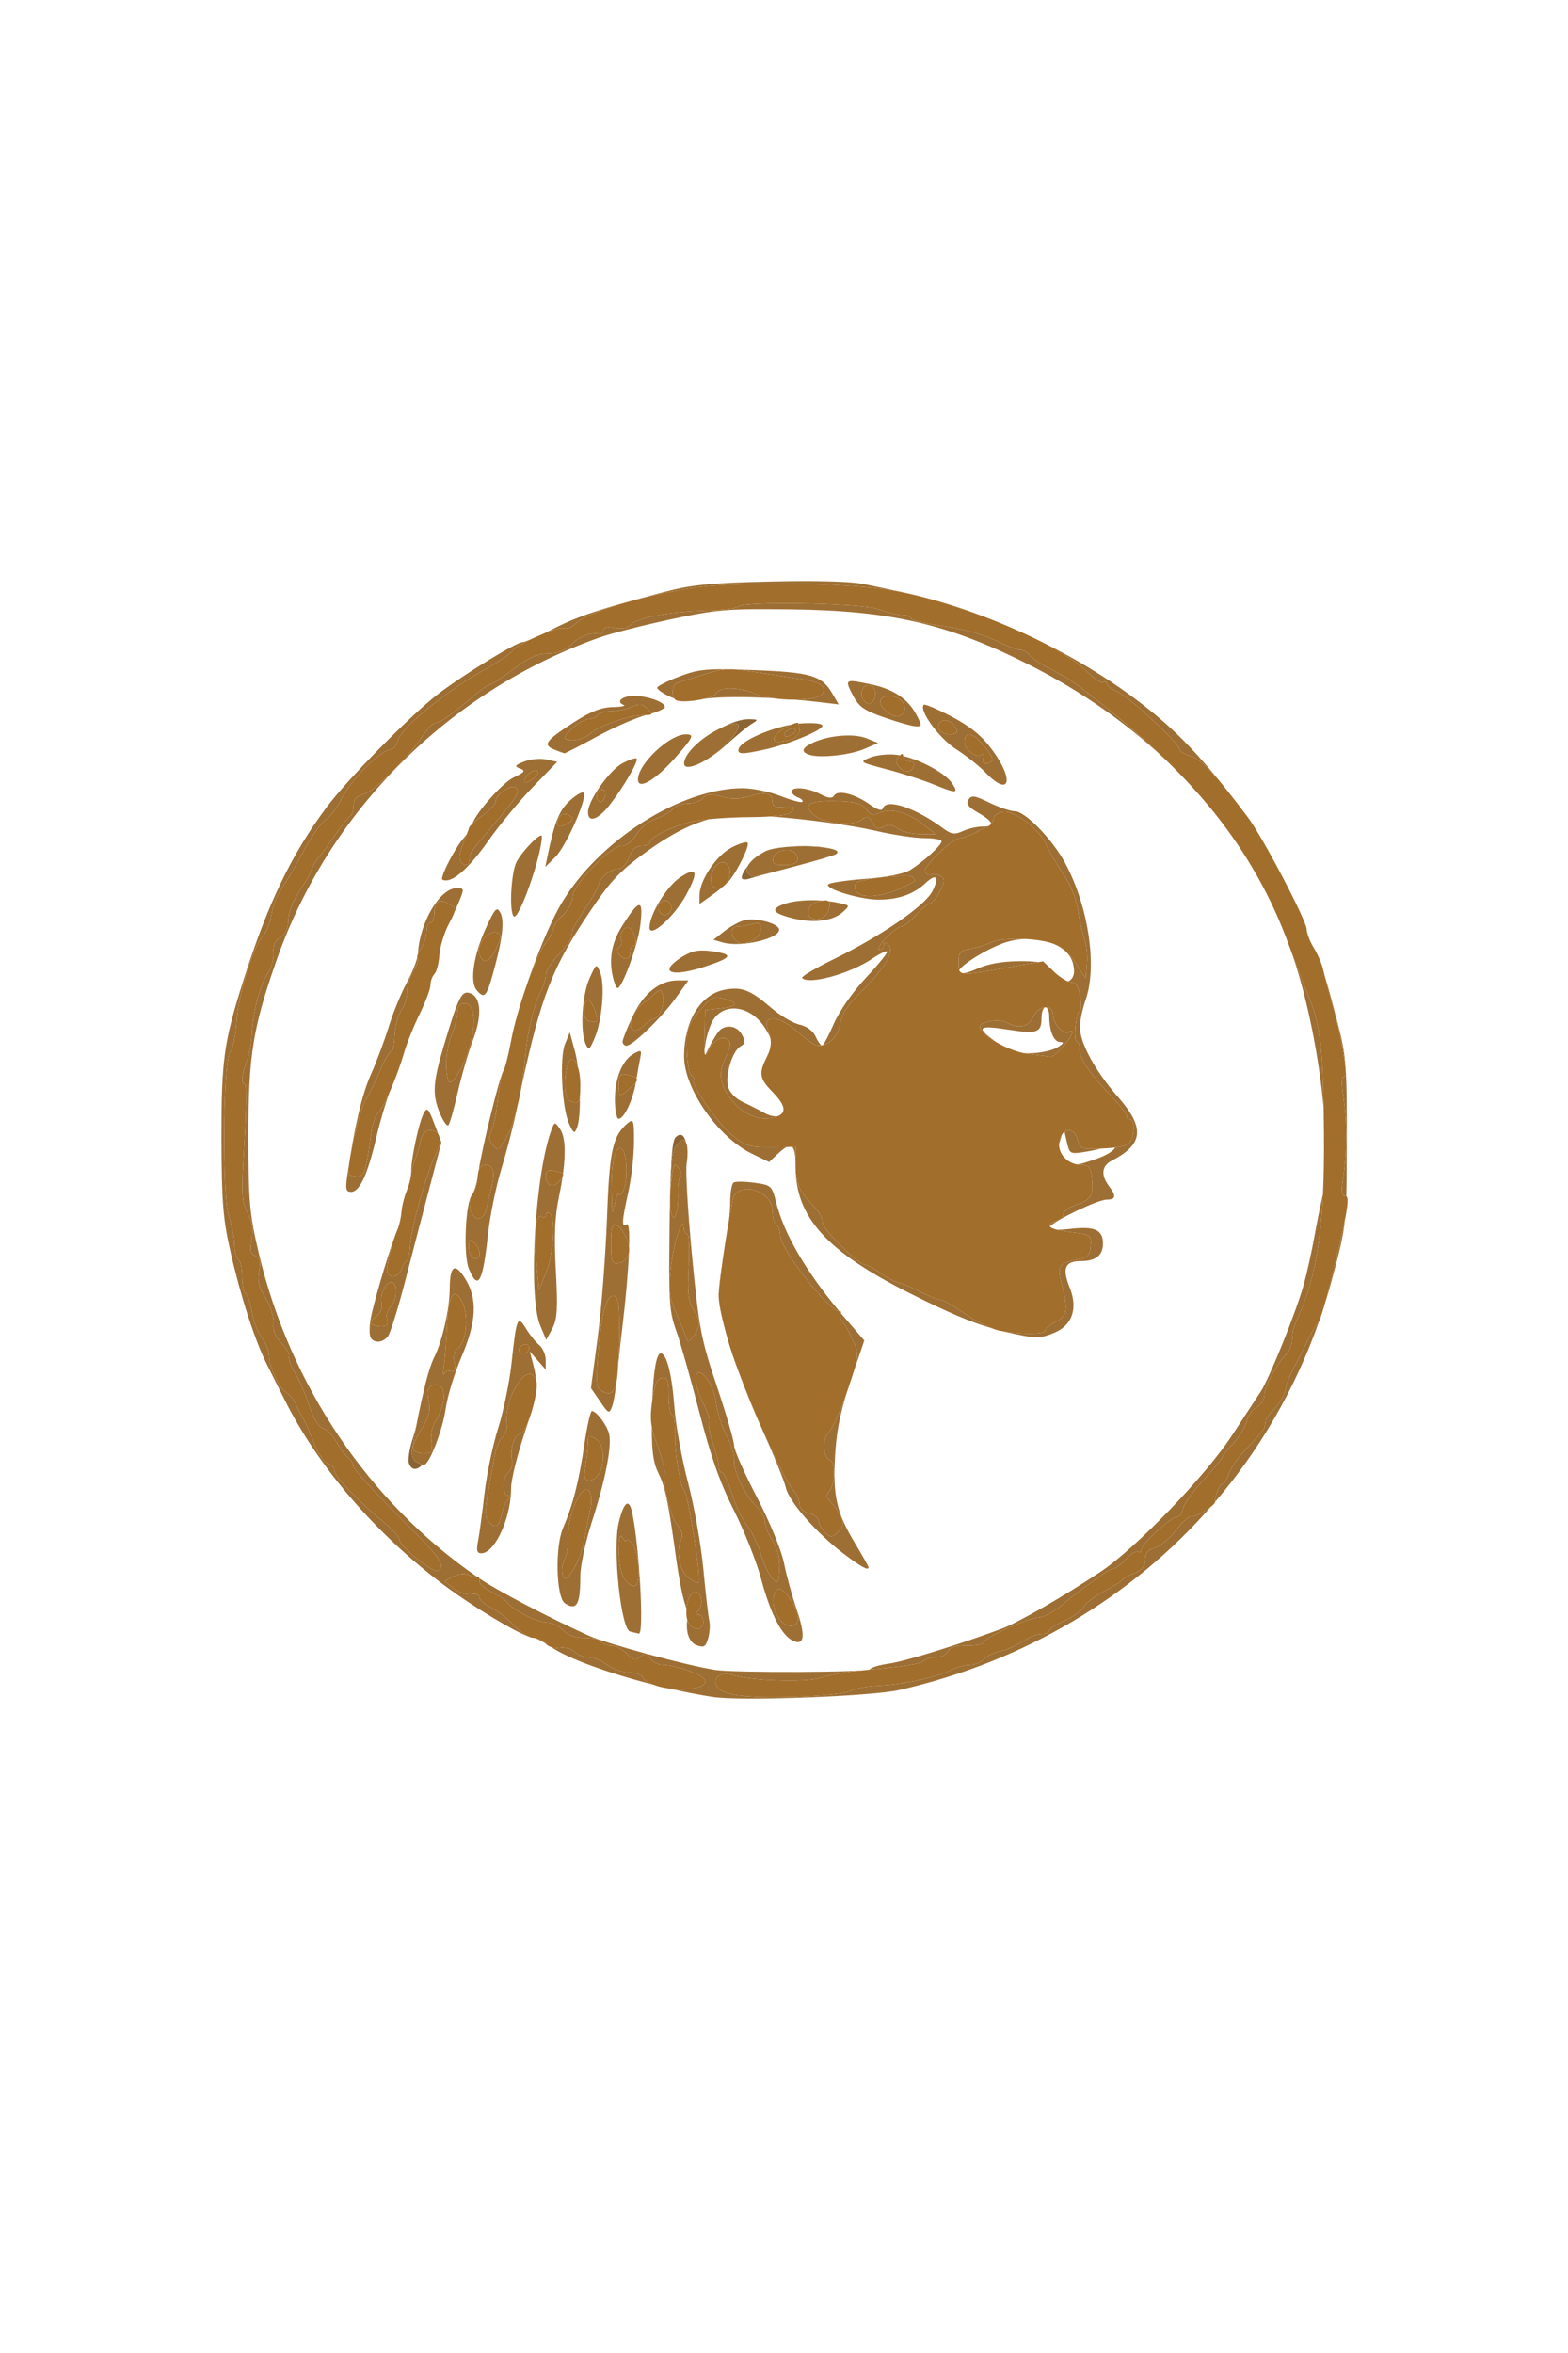<svg xmlns="http://www.w3.org/2000/svg" width="408" height="612" viewBox="0 0 408 612">
<g>
<path d="M 184.26 197.33 C185.74,196.39 187.30,195.18 188.70,193.81 C193.84,188.76 193.15,186.70 187.65,189.32 C190.29,187.93 192.97,187.01 194.95,187.06 C197.35,187.11 197.39,187.19 195.55,188.31 C194.48,188.96 191.49,191.43 188.91,193.79 C187.38,195.18 185.77,196.39 184.26,197.33 ZM 106.40 380.61 C106.08,379.77 106.51,376.92 107.36,374.29 C107.64,373.42 107.96,372.29 108.28,371.05 C107.95,372.70 107.62,374.48 107.27,376.36 C106.93,378.19 107.24,379.54 108.12,380.10 C108.72,380.48 109.46,380.81 109.97,380.93 C108.50,382.40 107.14,382.54 106.40,380.61 ZM 175.91 346.00 C174.12,341.04 173.95,338.36 174.21,318.80 C174.43,302.71 174.83,296.76 175.79,295.81 C177.05,294.55 178.04,295.20 178.49,297.12 C178.01,296.02 177.71,296.15 176.25,297.60 C174.72,299.14 174.47,301.88 174.23,319.93 C173.99,338.28 174.17,341.09 175.92,346.00 C177.01,349.02 179.72,358.60 181.96,367.28 C179.72,358.60 177.00,349.02 175.91,346.00 ZM 193.00 228.29 C193.00,227.53 193.63,226.39 194.58,225.23 C194.23,225.89 194.18,226.48 194.47,226.96 C194.83,227.53 195.50,228.00 195.97,228.00 C196.41,228.00 198.89,227.41 202.01,226.61 C198.37,227.58 195.44,228.38 194.75,228.59 C193.79,228.89 193.00,228.75 193.00,228.29 ZM 182.51 346.44 C181.60,341.81 181.01,336.40 180.07,326.74 C179.23,318.12 178.67,309.75 178.59,305.42 C178.72,310.14 179.30,318.50 180.10,326.86 C181.03,336.46 181.61,341.83 182.51,346.44 ZM 203.74 220.38 C207.57,219.93 212.48,219.95 215.28,220.56 C212.33,220.09 207.50,219.99 203.74,220.38 ZM 120.03 353.03 C118.27,357.14 116.44,363.13 115.98,366.34 C115.64,368.66 115.06,370.93 114.34,372.99 C115.08,370.68 115.70,368.23 116.00,366.15 C116.45,363.04 118.27,357.14 120.03,353.03 ZM 110.40 361.18 C111.09,358.05 112.14,354.68 112.96,353.05 C114.13,350.73 115.24,347.10 116.01,343.44 C115.25,347.09 114.14,350.71 112.99,353.00 C112.22,354.51 111.37,357.21 110.40,361.18 ZM 215.56 222.87 C214.06,223.38 211.67,224.05 208.13,224.99 C211.04,224.20 213.80,223.41 215.56,222.87 ZM 198.77 221.62 C198.85,221.58 198.93,221.54 199.01,221.49 C199.02,221.49 199.03,221.48 199.05,221.48 C198.95,221.52 198.86,221.57 198.77,221.62 Z" fill="rgba(139,100,53,1)"/>
<path d="M 137.83 425.77 C134.01,424.48 123.17,417.96 115.50,412.24 C97.89,399.10 82.70,381.43 74.03,364.00 C72.80,361.52 70.76,357.48 69.51,355.00 C66.36,348.79 62.59,337.14 59.93,325.39 C58.04,317.08 57.67,312.45 57.63,296.50 C57.58,275.92 58.21,271.22 63.17,255.50 C69.56,235.27 75.71,222.42 84.96,210.00 C90.30,202.81 106.91,185.95 113.95,180.55 C120.58,175.47 134.38,167.00 136.04,167.00 C136.30,167.00 137.01,166.76 138.02,166.34 C135.69,167.47 133.70,168.66 133.26,169.38 C132.84,170.06 129.57,172.24 126.00,174.22 C116.53,179.46 104.38,189.34 103.61,192.42 C103.25,193.84 102.32,195.00 101.55,195.00 C99.18,195.00 91.19,202.98 88.98,207.55 C87.84,209.91 85.91,212.49 84.70,213.29 C83.49,214.09 80.99,217.61 79.15,221.12 C77.31,224.63 74.78,228.94 73.54,230.70 C72.29,232.45 70.99,235.68 70.64,237.87 C70.29,240.07 69.30,242.56 68.45,243.41 C65.96,245.89 61.95,258.94 61.55,265.78 C61.36,269.23 60.62,272.75 59.92,273.59 C58.02,275.89 57.75,311.12 59.60,316.50 C60.35,318.70 60.98,321.94 60.99,323.69 C60.99,325.45 61.45,327.16 62.00,327.50 C62.55,327.84 63.00,329.86 63.00,332.00 C63.00,334.14 63.41,336.14 63.91,336.45 C64.42,336.76 65.15,338.92 65.54,341.26 C65.93,343.59 67.10,346.57 68.13,347.88 C69.16,349.20 70.00,351.36 70.00,352.68 C70.00,355.59 72.72,361.18 74.69,362.33 C75.47,362.79 76.53,364.14 77.05,365.33 C77.57,366.52 78.41,368.17 78.93,369.00 C79.44,369.83 80.68,372.64 81.68,375.26 C82.68,377.87 84.29,380.26 85.25,380.57 C86.21,380.88 87.00,381.63 87.00,382.23 C87.00,382.84 87.64,384.04 88.41,384.92 C91.99,388.92 96.00,392.78 99.83,395.89 C102.12,397.76 104.00,399.84 104.00,400.52 C104.00,402.26 112.77,409.26 113.99,408.50 C116.11,407.19 114.62,405.15 103.49,394.09 C97.17,387.81 92.00,382.13 92.00,381.46 C92.00,380.79 91.30,379.66 90.43,378.95 C89.57,378.23 88.23,376.41 87.45,374.89 C86.66,373.38 85.16,371.87 84.11,371.54 C82.91,371.16 81.58,369.00 80.51,365.72 C79.58,362.85 77.92,359.04 76.83,357.25 C75.73,355.46 75.01,353.48 75.22,352.84 C75.43,352.21 74.53,350.63 73.23,349.32 C71.64,347.73 70.95,346.03 71.14,344.19 C71.31,342.62 70.44,339.83 69.11,337.68 C67.36,334.85 66.95,333.10 67.42,330.58 C67.90,328.01 67.67,327.09 66.41,326.61 C65.13,326.11 64.93,325.21 65.46,322.33 C65.95,319.73 65.65,317.77 64.41,315.46 C62.85,312.56 62.76,310.67 63.58,297.11 C64.09,288.80 64.16,282.00 63.75,282.00 C62.66,282.00 62.83,279.55 64.14,276.32 C64.77,274.77 65.37,271.48 65.49,269.00 C65.75,263.29 67.64,256.22 69.76,253.00 C70.66,251.62 71.28,249.29 71.13,247.80 C70.95,245.96 71.52,244.69 72.93,243.81 C74.32,242.94 75.00,241.47 75.00,239.31 C75.00,237.41 76.20,234.32 77.93,231.76 C79.54,229.37 81.01,226.77 81.18,225.98 C81.36,225.19 82.06,223.94 82.75,223.20 C83.44,222.46 85.44,219.75 87.20,217.18 C88.95,214.60 90.75,212.35 91.19,212.17 C91.64,211.98 92.00,210.79 92.00,209.53 C92.00,207.85 92.74,207.03 94.72,206.53 C97.38,205.87 106.66,196.56 110.35,190.86 C111.36,189.29 112.73,188.00 113.38,188.00 C114.57,188.00 117.61,185.84 123.55,180.75 C125.32,179.24 127.11,178.00 127.54,178.00 C127.97,178.00 130.70,176.20 133.62,174.00 C137.51,171.06 139.87,170.00 142.50,170.00 C144.94,170.00 146.95,169.20 148.78,167.50 C151.13,165.32 153.59,164.46 156.25,164.88 C156.66,164.95 157.00,164.49 157.00,163.88 C157.00,163.17 158.08,162.97 159.91,163.33 C161.72,163.69 163.23,163.42 163.90,162.62 C165.43,160.78 174.14,159.10 183.50,158.83 C187.90,158.70 191.75,158.24 192.06,157.80 C193.11,156.29 224.14,156.84 228.50,158.44 C230.70,159.25 233.51,159.93 234.75,159.96 C235.99,159.98 237.00,160.36 237.00,160.80 C237.00,161.24 240.26,162.08 244.25,162.65 C251.52,163.71 256.06,165.02 261.33,167.61 C262.89,168.37 264.75,169.00 265.46,169.00 C266.17,169.00 267.32,169.68 268.01,170.51 C268.70,171.34 271.12,172.92 273.38,174.01 C275.65,175.10 279.12,177.24 281.11,178.75 C290.34,185.79 298.21,192.52 304.95,199.22 C294.31,188.81 281.66,179.85 267.30,172.66 C246.53,162.26 231.76,158.84 206.09,158.51 C189.19,158.30 186.61,158.51 174.59,161.08 C167.39,162.62 159.02,164.75 156.00,165.82 C116.98,179.62 85.71,210.78 72.07,249.45 C65.80,267.24 64.62,274.55 64.63,295.50 C64.65,312.56 64.92,315.66 67.32,325.87 C75.40,360.24 96.03,390.78 124.21,410.17 C123.78,410.23 122.72,409.97 121.83,409.58 C120.91,409.18 119.15,409.39 117.91,410.05 L 115.67 411.25 L 118.09 413.14 C119.41,414.18 121.49,414.87 122.70,414.67 C123.91,414.46 124.81,414.78 124.70,415.36 C124.59,415.95 125.95,417.17 127.71,418.07 C129.48,418.97 132.25,421.13 133.87,422.86 C135.09,424.17 136.66,425.30 137.83,425.77 ZM 206.38 426.77 C203.39,425.42 200.49,419.77 198.00,410.50 C196.83,406.12 193.65,398.15 190.95,392.80 C187.37,385.71 184.92,378.78 181.96,367.28 C179.72,358.60 177.01,349.02 175.92,346.00 C174.17,341.09 173.99,338.28 174.23,319.93 C174.26,317.20 174.30,314.82 174.34,312.75 C174.36,314.02 174.46,315.04 174.64,315.51 C175.30,317.23 175.39,317.23 175.96,315.62 C176.29,314.66 176.51,312.22 176.43,310.19 C176.36,308.16 176.64,306.27 177.06,305.99 C177.48,305.72 177.25,304.70 176.55,303.73 C175.43,302.20 175.17,302.74 174.60,307.82 C174.51,308.64 174.44,309.47 174.40,310.27 C174.63,300.76 175.05,298.81 176.25,297.60 C177.84,296.01 178.06,296.00 178.63,297.47 C178.97,298.36 178.99,300.70 178.67,302.67 C178.35,304.65 178.98,315.48 180.07,326.74 C181.90,345.60 182.41,348.27 186.53,360.53 C188.99,367.86 191.00,374.79 191.00,375.93 C191.00,377.08 193.65,383.08 196.88,389.27 C200.26,395.74 203.28,403.07 203.99,406.51 C204.66,409.81 206.10,415.08 207.18,418.23 C209.64,425.40 209.38,428.12 206.38,426.77 ZM 214.09 271.85 C214.60,271.29 215.78,269.00 216.95,266.30 C218.38,263.02 221.90,257.97 225.34,254.29 C228.61,250.80 231.08,247.75 230.83,247.50 C230.59,247.25 228.84,248.09 226.94,249.37 C221.10,253.29 210.54,256.20 208.72,254.39 C208.38,254.05 212.13,251.82 217.04,249.43 C229.13,243.54 240.61,235.65 242.56,231.89 C244.55,228.03 243.69,227.01 240.75,229.76 C237.71,232.61 233.72,234.00 228.61,234.00 C223.90,234.00 214.73,231.25 215.47,230.05 C215.73,229.63 220.05,228.98 225.07,228.60 C230.71,228.18 235.22,227.29 236.85,226.27 C240.32,224.13 245.00,219.84 245.00,218.81 C245.00,218.37 242.99,218.00 240.54,218.00 C238.09,218.00 232.35,217.14 227.79,216.08 C221.27,214.58 209.65,213.04 200.56,212.36 C203.46,212.16 205.26,211.78 205.82,211.25 C207.24,209.91 206.78,209.68 203.25,209.96 C201.83,210.08 201.00,209.59 201.00,208.63 C201.00,206.26 199.36,205.81 195.21,207.05 C192.53,207.86 190.30,207.90 187.74,207.19 C184.88,206.41 183.84,206.49 182.92,207.59 C182.28,208.37 180.52,209.00 179.00,209.00 C177.48,209.00 175.70,209.65 175.04,210.45 C174.38,211.25 172.40,212.37 170.63,212.96 C168.85,213.54 166.63,215.35 165.65,217.01 C164.59,218.82 163.06,220.00 161.79,220.00 C158.84,220.00 149.00,230.20 149.00,233.26 C149.00,234.58 147.88,236.71 146.50,238.00 C145.12,239.29 144.00,240.88 144.00,241.54 C144.00,242.19 143.09,243.89 141.97,245.31 C140.52,247.16 138.30,252.47 136.36,258.27 C139.22,249.50 143.09,240.01 146.10,234.95 C155.84,218.56 177.09,205.05 193.21,205.01 C195.81,205.01 200.25,205.92 203.09,207.04 C205.93,208.16 208.49,208.84 208.77,208.56 C209.06,208.28 208.55,207.76 207.64,207.42 C206.74,207.07 206.00,206.38 206.00,205.89 C206.00,204.49 210.20,204.86 213.42,206.54 C215.59,207.67 216.53,207.76 217.07,206.89 C218.01,205.36 222.49,206.50 226.37,209.27 C228.42,210.72 229.49,211.02 229.77,210.20 C230.63,207.60 238.14,210.08 245.20,215.30 C247.53,217.03 248.35,217.16 250.52,216.17 C251.94,215.53 254.20,215.00 255.55,215.00 C256.35,215.00 256.95,214.93 257.34,214.79 C257.23,214.87 257.12,214.93 257.00,214.99 C256.17,215.37 254.49,216.21 253.26,216.84 C252.03,217.48 250.46,218.01 249.76,218.03 C247.82,218.07 240.21,225.34 240.70,226.69 C240.94,227.35 241.66,227.69 242.31,227.45 C242.97,227.22 244.10,227.41 244.84,227.88 C245.95,228.59 245.91,229.28 244.57,231.87 C243.68,233.59 242.51,235.00 241.98,235.00 C241.45,235.00 239.81,236.35 238.34,238.00 C236.87,239.65 235.15,241.00 234.52,241.00 C233.89,241.00 232.08,242.35 230.50,244.00 C228.92,245.65 228.16,247.00 228.81,247.00 C229.47,247.00 230.00,246.46 230.00,245.80 C230.00,244.87 230.27,244.87 231.21,245.81 C232.86,247.46 230.11,252.13 224.00,258.02 C220.73,261.17 219.10,263.67 218.61,266.26 C218.05,269.27 216.36,271.30 214.09,271.85 ZM 185.50 441.37 C181.92,440.82 178.11,440.08 174.30,439.20 C180.16,439.95 185.47,438.40 182.79,436.30 C180.95,434.86 175.10,433.00 172.40,433.00 C171.13,433.00 169.67,432.23 169.15,431.30 C168.36,429.89 167.92,429.82 166.66,430.86 C165.40,431.91 164.78,431.78 163.07,430.07 C161.93,428.93 160.13,428.00 159.06,428.00 C157.99,428.00 156.84,427.55 156.50,427.00 C156.16,426.45 154.18,426.00 152.10,426.00 C149.58,426.00 147.70,425.33 146.50,424.00 C145.50,422.90 143.58,422.00 142.21,422.00 C139.78,422.00 133.15,418.56 131.82,416.61 C131.45,416.07 129.65,414.89 127.82,414.00 C126.00,413.10 124.61,411.84 124.75,411.19 C124.80,410.94 124.80,410.71 124.76,410.54 C124.84,410.59 124.92,410.65 125.00,410.70 C129.50,413.75 142.63,420.61 153.00,425.34 C157.71,427.48 178.15,433.05 186.00,434.32 C191.00,435.13 225.90,434.98 226.41,434.14 C226.71,433.67 228.96,433.00 231.42,432.67 C235.41,432.12 249.45,427.78 260.53,423.66 C264.93,422.03 276.96,415.10 286.48,408.73 C295.56,402.66 313.64,383.91 320.46,373.50 C323.70,368.55 327.10,363.38 328.01,362.00 C330.26,358.60 337.44,340.76 339.27,334.00 C340.09,330.98 341.29,325.58 341.94,322.00 C342.58,318.42 343.48,313.92 343.93,312.00 C344.04,311.53 344.14,311.03 344.24,310.52 C343.56,324.92 341.54,334.41 337.63,342.87 C337.02,344.18 336.48,345.75 336.42,346.37 C336.36,346.99 336.24,348.26 336.15,349.18 C336.07,350.10 335.42,351.45 334.71,352.18 C332.23,354.72 329.00,360.75 329.00,362.83 C329.00,363.99 328.11,365.41 327.01,365.99 C325.92,366.58 324.72,368.27 324.35,369.76 C323.97,371.25 322.39,373.82 320.84,375.48 C319.28,377.14 318.01,378.76 318.00,379.08 C318.00,379.40 315.77,382.09 313.04,385.06 C310.31,388.02 307.95,391.36 307.79,392.48 C307.63,393.59 306.98,394.50 306.35,394.50 C304.78,394.50 297.00,401.57 297.00,402.99 C297.00,403.61 296.62,403.88 296.15,403.59 C295.68,403.30 294.25,404.17 292.97,405.53 C291.70,406.89 290.24,408.00 289.73,408.00 C289.23,408.00 287.78,408.79 286.52,409.75 C285.26,410.71 283.22,412.17 281.99,413.00 C280.76,413.83 278.20,415.85 276.30,417.50 C274.41,419.15 271.65,420.59 270.18,420.70 C267.05,420.93 256.00,425.99 256.00,427.18 C256.00,427.63 254.02,428.00 251.61,428.00 C248.62,428.00 247.03,428.48 246.64,429.50 C246.32,430.33 245.01,431.00 243.73,431.00 C242.45,431.00 240.97,431.41 240.45,431.90 C239.51,432.80 235.13,433.48 223.50,434.55 C220.20,434.85 215.70,435.68 213.50,436.39 C209.59,437.65 195.42,437.17 190.50,435.61 C187.51,434.66 185.22,436.49 186.60,438.72 C187.37,439.95 189.51,440.69 193.60,441.13 C201.32,441.95 218.96,441.06 221.49,439.72 C222.58,439.15 225.73,438.57 228.49,438.45 C234.79,438.16 243.63,436.27 247.33,434.42 C248.89,433.64 251.20,433.00 252.46,433.00 C253.72,433.00 255.29,432.35 255.95,431.56 C256.60,430.77 258.57,429.82 260.32,429.44 C262.07,429.06 264.69,427.91 266.15,426.88 C267.61,425.84 269.75,425.00 270.90,425.00 C272.06,425.00 273.00,424.62 273.00,424.15 C273.00,423.69 274.83,422.48 277.06,421.47 C279.29,420.47 281.56,418.82 282.09,417.82 C282.63,416.82 284.96,415.04 287.28,413.87 C289.60,412.69 291.73,411.37 292.02,410.93 C292.31,410.49 293.77,409.66 295.27,409.09 C297.20,408.35 298.00,407.34 298.00,405.63 C298.00,403.91 298.70,403.04 300.41,402.61 C301.74,402.28 304.26,400.20 306.00,398.00 C307.75,395.79 309.50,394.19 309.90,394.44 C310.47,394.79 313.43,393.19 315.07,391.90 C294.51,415.36 266.50,432.19 234.00,439.56 C226.67,441.22 192.81,442.48 185.50,441.37 ZM 108.12 380.10 C107.24,379.54 106.93,378.19 107.27,376.36 C109.64,363.50 111.48,355.98 112.99,353.00 C115.08,348.86 116.99,340.39 117.02,335.20 C117.04,329.13 118.38,328.26 121.05,332.58 C124.31,337.86 124.02,343.73 120.03,353.03 C118.27,357.14 116.45,363.04 116.00,366.15 C115.14,372.04 111.70,381.01 110.31,380.98 C109.86,380.98 108.88,380.58 108.12,380.10 ZM 147.02 417.03 C144.71,415.57 144.36,402.45 146.49,397.45 C149.09,391.38 150.64,385.32 152.04,375.75 C152.75,370.94 153.63,367.00 154.01,367.00 C155.12,367.00 157.71,370.33 158.43,372.70 C159.34,375.67 157.60,384.72 153.99,395.88 C152.34,400.96 151.00,407.28 151.00,409.96 C151.00,417.36 150.09,418.97 147.02,417.03 ZM 140.57 344.78 C137.33,337.10 139.23,304.91 143.59,293.61 C144.30,291.78 144.37,291.78 145.66,293.55 C147.01,295.40 147.29,299.51 146.49,305.35 C146.32,304.99 145.60,304.81 144.14,304.53 C142.57,304.23 142.00,304.61 142.00,305.97 C142.00,307.00 142.56,308.02 143.25,308.25 C143.94,308.49 145.03,307.96 145.67,307.09 C146.01,306.62 146.26,306.26 146.40,305.98 C146.17,307.55 145.87,309.24 145.49,311.05 C144.36,316.42 144.14,321.28 144.63,330.40 C145.17,340.45 145.01,343.10 143.71,345.54 L 142.14 348.50 ZM 156.13 364.48 L 153.77 361.05 L 155.53 347.77 C156.50,340.47 157.57,326.62 157.93,317.00 C158.58,299.09 159.39,295.41 163.43,292.05 C164.83,290.90 165.00,291.46 164.96,297.13 C164.95,300.63 164.29,306.42 163.50,310.00 C161.75,317.95 161.69,319.31 163.10,318.44 C163.63,318.11 163.81,320.49 163.69,324.50 C163.62,323.79 163.42,323.01 163.08,322.19 C162.38,320.51 161.18,318.90 160.41,318.60 C159.30,318.18 159.00,319.23 159.00,323.44 C159.00,327.93 159.28,328.78 160.70,328.57 C162.35,328.33 163.36,327.35 163.64,325.91 C163.43,330.84 162.85,337.71 161.96,345.00 C161.57,348.11 161.12,352.23 160.81,355.38 C160.93,352.34 161.08,349.58 161.14,349.20 C161.19,348.81 161.18,345.91 161.12,342.75 C161.03,338.43 160.64,337.00 159.54,337.00 C157.68,337.00 156.37,342.16 155.58,352.69 C155.04,359.86 155.18,361.00 156.72,361.86 C158.74,362.99 159.87,362.32 160.42,359.38 C160.13,362.07 159.65,364.77 159.28,365.78 C158.52,367.82 158.37,367.75 156.13,364.48 ZM 285.32 301.41 C288.10,300.46 290.01,299.10 290.13,298.46 C292.29,298.17 293.59,297.68 294.04,296.98 C295.36,294.89 295.22,291.00 293.83,291.00 C293.19,291.00 292.90,290.76 293.19,290.48 C293.48,290.19 292.09,288.24 290.11,286.16 C283.67,279.39 281.00,275.61 281.00,273.28 C281.00,272.03 280.65,271.00 280.22,271.00 C279.80,271.00 279.62,269.20 279.83,267.00 C280.04,264.80 280.54,263.00 280.95,263.00 C281.35,263.00 281.41,261.31 281.07,259.25 C280.65,256.66 279.94,255.50 278.78,255.49 C278.55,255.49 278.25,255.41 277.90,255.27 C278.16,255.19 278.41,255.02 278.68,254.75 C279.54,253.89 279.70,252.51 279.16,250.49 C278.58,248.28 276.64,246.52 274.00,245.44 C276.41,246.30 278.12,247.77 279.86,250.44 L 282.50 254.50 L 282.82 250.62 C282.99,248.49 282.69,245.56 282.15,244.12 C281.61,242.68 280.88,239.48 280.54,237.00 C280.19,234.52 278.91,230.93 277.68,229.00 C273.89,223.05 273.03,221.57 272.09,219.44 C270.46,215.69 264.04,210.86 261.15,211.19 C259.69,211.36 258.50,212.13 258.50,212.89 C258.50,213.36 258.25,213.89 257.86,214.32 C257.98,213.73 256.87,212.75 254.55,211.42 C251.98,209.95 251.33,209.08 252.00,208.00 C252.76,206.77 253.58,206.88 257.47,208.78 C259.99,210.00 262.95,211.00 264.05,211.00 C266.74,211.00 273.87,218.34 277.18,224.51 C283.22,235.78 285.55,251.34 282.50,260.00 C281.67,262.34 281.00,265.56 281.00,267.16 C281.00,271.28 284.96,278.54 290.90,285.31 C297.97,293.37 297.55,297.63 289.25,301.91 C286.67,303.24 286.41,305.63 288.53,308.44 C290.51,311.06 290.38,312.00 288.02,312.00 C285.69,312.00 274.77,317.26 273.19,319.01 C272.79,318.53 273.37,318.02 274.98,317.51 C276.07,317.16 276.86,316.38 276.73,315.76 C276.60,315.15 277.85,314.16 279.50,313.57 C283.95,311.99 284.56,311.10 284.16,306.86 C283.85,303.61 283.43,303.00 281.51,303.00 C281.05,303.00 280.60,302.95 280.17,302.86 C281.17,302.83 282.58,302.34 285.32,301.41 ZM 200.85 410.37 C202.42,412.15 202.51,412.05 202.80,408.23 C203.01,405.52 202.44,403.13 201.06,400.86 C199.93,399.01 199.01,396.71 199.00,395.75 C199.00,394.79 198.00,393.00 196.78,391.78 C193.72,388.72 191.00,383.12 191.00,379.87 C191.00,378.38 190.35,375.89 189.55,374.33 C187.56,370.45 186.75,368.02 186.27,364.50 C185.81,361.12 183.45,357.00 181.98,357.00 C180.37,357.00 180.87,360.82 183.04,365.07 C184.16,367.27 184.83,369.47 184.52,369.97 C184.21,370.46 184.64,372.81 185.47,375.18 C186.29,377.56 186.98,380.29 186.99,381.25 C186.99,382.21 187.39,383.00 187.86,383.00 C188.34,383.00 189.51,385.50 190.47,388.55 C191.43,391.61 193.21,395.32 194.42,396.80 C195.63,398.29 197.20,401.52 197.91,404.00 C198.62,406.48 199.94,409.34 200.85,410.37 ZM 114.51 289.69 C112.43,284.71 112.60,281.70 115.50,271.93 C119.06,259.96 120.03,257.86 121.87,258.21 C125.12,258.84 125.62,263.69 123.13,270.33 C121.86,273.73 120.03,279.99 119.07,284.26 C118.11,288.52 117.03,292.31 116.67,292.66 C116.32,293.02 115.35,291.68 114.51,289.69 ZM 181.25 427.90 C179.35,427.19 178.40,424.57 178.82,421.31 C178.96,421.82 179.17,422.26 179.46,422.58 C180.96,424.28 183.00,423.85 183.00,421.83 C183.00,420.83 182.49,420.00 181.88,420.00 C181.06,420.00 181.06,419.63 181.89,418.63 C183.07,417.21 182.42,414.00 180.95,414.00 C179.70,414.00 178.79,416.25 178.61,418.53 C178.46,417.93 178.28,417.28 178.07,416.63 C177.52,414.91 176.60,410.12 176.03,406.00 C173.91,390.67 173.11,386.75 171.33,383.17 C170.01,380.51 169.59,377.74 169.60,371.09 C169.85,372.43 170.30,373.86 170.99,375.69 C172.14,378.77 172.99,382.01 172.87,382.89 C172.43,386.34 174.33,394.14 176.17,396.48 C177.57,398.26 177.84,399.44 177.17,400.72 C175.77,403.40 176.96,408.86 179.31,410.50 C180.45,411.30 181.51,411.82 181.68,411.65 C182.56,410.77 179.20,389.07 177.93,387.47 C176.81,386.05 175.51,377.40 175.64,372.25 C175.70,369.91 175.36,368.00 174.87,368.00 C174.39,368.00 174.00,365.79 174.00,363.09 C174.00,358.98 173.71,358.22 172.25,358.43 C170.96,358.62 170.33,360.04 169.73,364.12 C170.04,356.48 170.83,352.00 171.92,352.00 C173.47,352.00 174.85,357.45 175.48,366.00 C175.82,370.67 177.41,379.48 179.02,385.56 C180.62,391.65 182.41,401.77 183.01,408.05 C183.60,414.34 184.30,420.39 184.55,421.49 C184.81,422.60 184.68,424.68 184.26,426.12 C183.62,428.34 183.15,428.61 181.25,427.90 ZM 124.39 400.82 C124.73,399.08 125.48,393.57 126.05,388.57 C126.61,383.58 128.21,375.90 129.61,371.50 C131.00,367.10 132.58,359.45 133.11,354.50 C134.39,342.58 134.67,341.93 136.88,345.56 C137.87,347.18 139.42,349.12 140.34,349.87 C141.25,350.63 142.00,352.36 142.00,353.73 L 142.00 356.22 L 137.85 351.50 L 138.52 354.00 C139.05,356.00 139.40,357.55 139.52,359.05 C137.62,353.18 130.80,363.73 131.92,370.85 C132.04,371.59 131.48,372.94 130.69,373.85 C129.89,374.76 129.01,376.85 128.72,378.50 C128.43,380.15 127.68,384.36 127.06,387.85 C126.20,392.65 126.21,394.55 127.08,395.60 C128.88,397.77 129.78,397.29 130.55,393.75 C130.93,391.96 131.76,390.17 132.38,389.77 C132.62,389.61 132.78,389.48 132.87,389.37 C132.14,396.56 128.43,404.00 125.22,404.00 C124.10,404.00 123.90,403.24 124.39,400.82 ZM 204.69 298.32 C204.08,298.63 203.31,299.24 202.37,300.12 L 200.12 302.24 L 195.64 300.07 C186.81,295.79 178.00,283.16 178.00,274.78 C178.00,265.59 182.26,258.60 188.59,257.42 C192.98,256.59 195.27,257.48 200.49,261.99 C202.92,264.10 206.31,266.13 208.02,266.50 C209.92,266.92 211.55,268.12 212.22,269.59 C212.74,270.72 213.37,271.67 213.74,271.92 C213.44,271.97 213.13,272.00 212.82,272.00 C212.09,271.99 209.79,270.42 207.69,268.50 C205.60,266.57 202.83,265.00 201.53,265.00 C199.15,265.00 198.99,265.63 200.36,269.70 C200.37,269.73 200.38,269.76 200.39,269.78 C200.15,269.25 199.81,268.63 199.34,267.84 C195.79,261.73 188.71,260.41 185.59,265.27 C184.80,266.49 183.88,269.30 183.55,271.50 L 183.30 273.22 C183.27,272.37 183.30,271.04 183.34,269.11 L 183.50 262.73 L 186.93 262.35 C192.23,261.77 192.56,260.77 187.83,259.64 C185.55,259.10 184.68,259.61 181.83,263.22 C178.79,267.05 178.52,267.96 178.73,273.46 C178.86,276.78 179.43,279.64 179.99,279.83 C180.55,280.02 180.80,280.51 180.54,280.93 C179.76,282.20 186.68,292.12 190.61,295.35 C193.88,298.05 195.02,298.39 200.65,298.35 L 204.69 298.32 ZM 122.41 314.49 C123.25,317.84 125.81,317.69 126.58,314.25 C126.92,312.74 127.53,310.15 127.94,308.50 C128.87,304.74 128.31,303.00 126.17,303.00 C125.38,303.00 124.86,303.45 124.56,304.42 C125.46,298.42 129.84,280.62 130.92,278.61 C130.52,279.41 129.92,282.59 129.56,285.95 C129.17,289.50 128.41,293.24 127.86,294.26 C127.16,295.56 127.22,296.57 128.05,297.56 C128.71,298.35 129.07,298.82 129.44,298.82 C129.96,298.83 130.49,297.93 131.84,295.75 C132.75,294.26 133.74,291.35 134.58,287.96 C134.54,288.18 134.49,288.40 134.45,288.62 C133.64,292.53 131.83,299.51 130.43,304.12 C129.03,308.73 127.47,316.37 126.97,321.11 C125.63,333.63 124.40,335.80 121.99,329.98 C120.52,326.43 121.10,312.79 122.81,310.73 C123.31,310.13 123.89,308.35 124.26,306.42 C124.09,308.06 123.51,309.88 122.92,310.60 C122.29,311.35 122.06,313.10 122.41,314.49 ZM 163.95 424.35 C161.54,423.70 159.36,402.84 160.99,396.04 C162.28,390.67 163.64,389.57 164.46,393.25 C166.32,401.65 167.65,425.10 166.25,424.88 C165.84,424.82 164.80,424.58 163.95,424.35 ZM 96.46 347.94 C96.10,347.35 96.08,345.21 96.42,343.19 C97.03,339.50 100.79,326.76 102.66,321.76 C101.48,325.23 100.46,329.88 100.78,330.84 C101.40,332.71 103.81,332.17 104.50,330.00 C104.85,328.90 105.44,328.00 105.82,327.99 C106.19,327.99 106.60,326.08 106.73,323.74 C106.98,319.09 111.28,304.06 113.57,299.84 C114.36,298.37 114.62,297.01 114.42,295.97 L 114.86 297.15 L 111.92 308.33 C110.29,314.47 107.41,325.51 105.51,332.86 C103.62,340.21 101.54,346.85 100.91,347.61 C99.54,349.26 97.38,349.42 96.46,347.94 ZM 256.46 200.96 C254.86,199.29 251.38,196.53 248.72,194.82 C244.33,192.01 239.00,184.67 240.36,183.31 C240.63,183.04 243.92,184.44 247.68,186.42 C252.67,189.06 255.51,191.40 258.25,195.14 C264.04,203.03 262.68,207.45 256.46,200.96 ZM 115.00 228.62 C115.00,227.17 118.35,220.74 120.34,218.37 C120.75,217.89 121.13,217.40 121.47,216.95 C121.21,217.61 120.90,218.40 120.57,219.18 C119.82,220.95 119.44,222.98 119.71,223.70 C120.30,225.23 121.95,225.44 122.12,224.00 C122.19,223.45 122.31,222.63 122.38,222.17 C122.44,221.72 124.73,218.76 127.45,215.61 C134.31,207.67 135.39,205.99 134.32,204.93 C133.22,203.82 129.00,206.57 129.00,208.40 C129.00,209.10 127.48,210.76 125.61,212.09 C124.55,212.85 123.58,213.63 122.92,214.24 C123.86,211.42 130.69,203.64 133.58,202.26 C136.53,200.85 136.82,200.46 135.31,199.90 C133.77,199.32 133.94,199.05 136.42,198.07 C138.03,197.44 140.62,197.20 142.17,197.54 L 144.99 198.16 L 138.54 204.83 C135.00,208.50 129.87,214.68 127.15,218.57 C122.52,225.18 118.45,229.00 116.04,229.00 C115.47,229.00 115.00,228.83 115.00,228.62 ZM 233.61 215.51 C234.65,216.29 237.29,216.95 239.47,216.97 L 243.43 217.00 L 240.65 214.75 C236.52,211.41 231.99,210.08 229.14,211.36 C227.20,212.23 226.53,212.08 225.37,210.49 C224.28,209.00 222.61,208.51 218.10,208.39 C210.58,208.18 208.74,209.18 211.67,211.90 C214.19,214.25 222.08,215.01 224.36,213.12 C225.60,212.09 226.06,212.24 226.97,213.95 C227.84,215.57 228.48,215.81 229.90,215.05 C231.19,214.36 232.27,214.49 233.61,215.51 ZM 184.55 213.06 C179.47,214.44 174.22,217.19 168.19,221.55 C161.31,226.52 158.89,229.08 153.49,237.10 C143.92,251.28 140.81,258.85 135.68,282.76 C136.09,280.45 136.39,278.12 136.54,276.00 C136.97,269.84 138.80,261.59 140.42,258.50 C141.28,256.85 141.99,254.67 141.99,253.66 C142.00,252.65 143.46,250.28 145.25,248.38 C147.04,246.49 148.56,244.50 148.62,243.97 C148.69,243.44 148.81,242.60 148.88,242.11 C148.94,241.62 150.46,239.03 152.25,236.35 C154.04,233.67 155.64,230.80 155.80,229.99 C156.19,228.10 158.91,226.00 160.97,226.00 C161.85,226.00 163.07,224.65 163.69,223.00 C164.45,220.99 165.51,220.00 166.91,220.00 C168.06,220.00 169.00,219.65 169.00,219.22 C169.00,217.77 175.39,214.64 180.46,213.61 C181.44,213.41 182.87,213.22 184.55,213.06 ZM 178.38 347.40 C179.04,349.27 179.08,349.27 180.50,347.40 C182.38,344.92 182.35,343.47 180.38,340.45 C179.09,338.49 178.84,336.19 179.20,329.49 C179.44,324.82 179.27,321.00 178.82,321.00 C178.37,321.00 177.96,320.21 177.92,319.25 C177.74,315.52 175.14,323.81 174.50,330.15 C173.95,335.50 174.19,337.54 175.77,341.11 C176.83,343.53 178.01,346.36 178.38,347.40 ZM 219.43 404.04 C212.46,398.75 205.28,390.55 204.49,386.96 C204.13,385.32 201.34,378.47 198.29,371.74 C196.15,367.01 194.16,362.12 192.47,357.51 C196.93,369.20 204.34,385.48 206.38,387.53 C207.27,388.42 208.00,390.00 208.00,391.05 C208.00,392.26 208.93,393.19 210.50,393.59 C211.88,393.93 213.00,394.81 213.00,395.54 C213.00,396.26 213.73,397.59 214.62,398.48 C216.11,399.97 216.38,399.96 218.09,398.42 C220.06,396.64 219.55,394.57 216.20,390.73 C215.01,389.37 214.92,388.68 215.82,387.78 C217.22,386.38 217.41,380.31 216.07,379.83 C214.09,379.12 213.82,374.32 215.66,372.49 C216.61,371.53 218.71,366.90 220.38,362.07 C218.47,368.18 217.63,372.75 217.30,378.50 C216.68,389.09 217.65,393.37 222.48,401.39 C224.41,404.61 226.00,407.41 226.00,407.62 C226.00,408.61 224.08,407.57 219.43,404.04 ZM 230.13 186.63 C224.74,184.76 223.46,183.84 221.85,180.71 C219.74,176.59 219.82,176.55 226.91,178.07 C232.62,179.30 236.37,181.88 238.55,186.09 C239.94,188.78 239.92,188.99 238.28,188.92 C237.30,188.88 233.63,187.85 230.13,186.63 ZM 141.11 164.96 C141.98,164.55 142.92,164.09 143.86,163.61 C150.38,160.27 156.08,158.38 173.00,153.93 C179.92,152.10 185.02,151.61 200.50,151.25 C212.67,150.97 221.48,151.22 225.00,151.96 C228.02,152.59 232.30,153.49 234.50,153.95 C259.09,159.13 286.34,172.83 304.15,188.96 C308.85,193.22 313.62,198.43 319.31,205.59 C314.58,199.70 311.93,197.27 309.89,196.72 C308.30,196.29 307.00,195.53 307.00,195.03 C307.00,193.50 293.71,181.13 290.75,179.90 C289.24,179.27 288.00,178.34 288.00,177.82 C288.00,177.30 287.58,177.14 287.07,177.46 C286.55,177.78 284.64,176.53 282.82,174.68 C275.89,167.68 251.79,157.42 234.00,153.90 C224.14,151.95 202.61,151.22 186.35,152.27 C173.85,153.08 153.38,158.62 149.85,162.15 C148.86,163.14 147.45,163.73 146.72,163.44 C146.04,163.18 143.67,163.91 141.11,164.96 ZM 162.00 270.94 C162.00,270.35 163.18,267.39 164.61,264.36 C167.45,258.35 171.63,255.01 176.31,255.00 L 179.12 255.00 L 175.83 259.59 C172.18,264.66 164.61,272.00 163.02,272.00 C162.46,272.00 162.00,271.52 162.00,270.94 ZM 194.47 226.96 C193.64,225.60 195.63,223.24 199.13,221.43 C203.33,219.26 221.07,220.02 217.43,222.22 C216.38,222.86 197.28,228.00 195.97,228.00 C195.50,228.00 194.83,227.53 194.47,226.96 ZM 90.36 305.75 C92.25,292.90 94.19,284.63 96.54,279.38 C97.98,276.15 100.07,270.58 101.17,267.00 C102.27,263.42 104.40,258.25 105.90,255.50 C107.08,253.32 108.14,250.76 108.56,249.10 C108.58,249.20 108.61,249.28 108.67,249.34 C109.00,249.67 108.53,251.06 107.64,252.43 C106.74,253.81 106.00,256.20 106.00,257.74 C106.00,259.29 105.29,261.56 104.43,262.80 C103.57,264.03 102.78,267.01 102.68,269.42 C102.58,271.83 102.22,273.63 101.87,273.42 C101.52,273.20 100.24,275.38 99.02,278.26 C97.80,281.14 96.07,284.62 95.17,286.00 C93.50,288.55 89.93,304.60 90.84,305.50 C91.11,305.78 92.11,306.00 93.06,306.00 C94.79,306.00 95.24,304.53 96.63,294.50 C96.93,292.30 97.70,290.05 98.34,289.50 C99.02,288.92 100.18,286.78 101.39,284.05 C100.33,286.84 98.90,291.65 97.97,295.65 C95.66,305.52 93.59,310.00 91.34,310.00 C90.01,310.00 89.84,309.25 90.36,305.75 ZM 144.19 194.95 C141.16,193.73 141.96,192.63 149.28,187.90 C153.66,185.07 156.43,183.98 159.41,183.92 C161.66,183.88 162.93,183.61 162.24,183.34 C160.16,182.50 161.92,181.00 164.99,181.00 C168.48,181.00 173.00,182.61 173.00,183.86 C173.00,184.27 171.51,185.00 169.50,185.61 C169.47,185.36 169.12,184.98 168.51,184.37 C167.18,183.04 166.41,182.95 164.39,183.87 C163.02,184.49 160.60,185.00 159.01,185.00 C157.42,185.00 155.84,185.45 155.50,186.00 C155.16,186.55 154.19,187.00 153.34,187.00 C151.14,187.00 145.71,191.73 147.27,192.29 C149.16,192.97 152.10,192.22 153.89,190.61 C156.02,188.69 163.78,186.03 167.32,186.01 C167.58,186.01 167.82,186.01 168.03,186.01 C165.32,186.74 159.71,189.20 155.35,191.57 C150.86,194.01 147.04,195.97 146.85,195.94 C146.66,195.90 145.46,195.46 144.19,194.95 ZM 123.99 257.49 C122.19,255.31 123.24,248.34 126.43,241.39 C128.78,236.27 129.27,235.74 130.17,237.36 C131.34,239.43 130.76,244.29 128.30,253.14 C126.58,259.34 126.00,259.92 123.99,257.49 ZM 159.63 254.75 C158.31,249.81 159.04,245.33 161.90,240.82 C166.43,233.68 167.44,233.63 166.62,240.59 C166.02,245.71 161.93,257.00 160.67,257.00 C160.43,257.00 159.96,255.99 159.63,254.75 ZM 116.79 281.32 C117.02,281.78 117.84,281.25 118.61,280.15 C123.47,273.21 124.96,261.00 120.94,261.00 C119.56,261.00 119.00,261.69 119.00,263.38 C119.00,264.69 118.30,267.44 117.43,269.50 C116.03,272.87 115.68,279.17 116.79,281.32 ZM 258.23 345.52 C252.56,343.88 246.47,341.26 236.79,336.40 C215.01,325.46 207.00,316.58 207.00,303.38 C207.00,300.53 206.77,298.88 206.13,298.31 L 207.00 298.30 L 207.00 302.72 C207.00,307.66 207.91,309.82 211.52,313.43 C212.89,314.79 214.00,316.79 214.00,317.88 C214.00,319.74 223.43,329.00 225.33,329.00 C225.80,329.00 227.60,330.00 229.31,331.22 C231.03,332.44 233.12,333.55 233.97,333.69 C234.81,333.82 237.28,334.85 239.46,335.97 C241.64,337.08 243.95,338.00 244.60,338.00 C245.25,338.00 248.19,339.66 251.14,341.69 C253.35,343.22 256.15,344.71 258.23,345.52 ZM 189.70 317.21 C189.89,315.43 190.00,313.87 190.00,312.81 C190.00,310.23 190.40,307.87 190.90,307.56 C191.39,307.26 193.83,307.29 196.31,307.63 C200.68,308.23 200.86,308.39 201.96,312.75 C204.00,320.84 209.56,330.44 218.34,341.00 C218.33,341.00 218.33,341.00 218.32,341.00 C215.60,341.00 203.03,324.83 203.01,321.31 C203.00,320.10 202.55,318.84 202.00,318.50 C201.45,318.16 201.00,316.61 201.00,315.06 C201.00,309.42 191.64,306.90 190.60,312.27 C190.30,313.80 190.00,315.48 189.70,317.21 ZM 146.42 409.66 C147.01,411.19 147.42,410.96 149.26,408.07 C150.43,406.20 151.73,402.61 152.14,400.09 C152.54,397.57 153.18,394.27 153.55,392.77 C153.92,391.26 153.95,389.30 153.60,388.40 C152.02,384.29 147.43,393.86 147.80,400.50 C147.90,402.15 147.47,404.48 146.85,405.68 C146.24,406.88 146.04,408.67 146.42,409.66 ZM 262.00 346.50 C261.67,346.42 261.34,346.34 261.00,346.26 C266.12,347.12 272.00,347.05 272.00,346.05 C272.00,345.53 273.24,344.51 274.75,343.77 C277.73,342.33 277.99,340.54 276.22,333.85 C275.03,329.34 275.57,328.46 280.04,327.64 C283.06,327.08 283.61,326.56 283.80,324.07 C284.01,321.24 283.85,321.12 278.51,320.46 C277.06,320.28 275.90,320.07 275.02,319.84 C275.98,319.85 277.22,319.78 278.62,319.61 C284.84,318.88 287.00,319.87 287.00,323.42 C287.00,326.50 285.13,328.00 281.27,328.00 C277.07,328.00 276.31,329.82 278.36,334.94 C280.50,340.30 279.02,344.68 274.40,346.61 C270.57,348.21 269.52,348.20 262.00,346.50 ZM 133.66 238.33 C132.45,237.11 132.98,226.94 134.40,224.20 C135.97,221.20 141.01,216.12 140.99,217.58 C140.90,222.76 134.95,239.62 133.66,238.33 ZM 152.37 271.50 C150.90,268.12 151.46,258.75 153.38,254.50 C155.18,250.52 155.19,250.51 156.19,253.00 C157.46,256.19 156.66,265.47 154.73,270.00 C153.38,273.17 153.16,273.31 152.37,271.50 ZM 242.69 203.94 C240.04,202.86 234.64,201.13 230.69,200.09 C223.56,198.21 223.52,198.19 226.50,197.01 C228.15,196.36 231.23,196.06 233.35,196.33 C233.61,196.37 233.88,196.41 234.15,196.46 C234.06,196.55 233.96,196.64 233.84,196.76 C232.97,197.63 233.00,198.30 233.99,199.49 C235.42,201.21 237.14,201.07 237.77,199.19 C237.99,198.53 237.45,198.00 236.58,198.00 C235.71,198.00 235.00,197.46 235.00,196.80 C235.00,196.74 235.00,196.69 235.00,196.64 C239.83,197.79 246.04,201.16 247.75,203.75 C249.54,206.45 248.94,206.48 242.69,203.94 ZM 153.00 211.20 C153.00,208.20 158.67,200.22 162.04,198.48 C163.77,197.59 165.39,197.05 165.63,197.30 C166.22,197.89 162.40,204.51 158.73,209.25 C155.63,213.26 153.00,214.15 153.00,211.20 ZM 115.52 355.00 C115.23,356.92 115.26,357.96 115.57,357.31 C115.88,356.65 116.72,356.34 117.44,356.61 C118.39,356.98 118.60,356.37 118.23,354.40 C117.89,352.65 118.24,351.30 119.22,350.58 C121.39,348.99 122.01,342.07 120.27,338.64 C118.14,334.40 116.63,336.73 116.31,344.76 C116.15,348.47 115.80,353.08 115.52,355.00 ZM 343.16 343.83 C337.01,361.25 327.82,377.03 316.17,390.64 C316.19,388.90 317.33,386.00 318.00,386.00 C318.42,386.00 319.03,385.21 319.35,384.25 C320.25,381.59 322.16,378.91 325.75,375.30 C327.54,373.51 329.06,371.58 329.12,371.02 C329.19,370.46 329.31,369.66 329.38,369.25 C329.44,368.84 330.50,367.50 331.72,366.28 C332.95,365.05 334.21,362.80 334.52,361.28 C334.83,359.75 335.72,357.38 336.49,356.00 C337.26,354.62 338.87,351.48 340.07,349.00 C341.27,346.52 342.60,344.27 343.03,344.00 C343.06,343.98 343.11,343.92 343.16,343.83 ZM 188.06 245.14 L 185.63 244.44 L 188.48 242.20 C190.04,240.97 192.41,239.68 193.73,239.35 C196.54,238.65 202.18,240.05 202.69,241.58 C203.50,243.99 192.97,246.56 188.06,245.14 ZM 169.00 241.25 C169.00,237.85 173.48,230.53 176.98,228.20 C181.39,225.27 181.86,226.64 178.54,232.76 C175.41,238.50 169.00,244.21 169.00,241.25 ZM 210.75 196.36 C208.27,195.64 208.58,194.51 211.63,193.12 C215.80,191.22 222.24,190.72 225.50,192.04 L 228.50 193.25 L 225.00 194.76 C221.31,196.36 213.69,197.22 210.75,196.36 ZM 166.00 202.73 C166.00,198.72 174.20,191.00 178.45,191.00 C180.73,191.00 180.42,191.71 175.91,196.85 C170.60,202.90 166.00,205.63 166.00,202.73 ZM 142.50 222.50 C144.24,214.03 145.46,210.93 148.03,208.48 C149.57,206.99 151.26,205.94 151.78,206.14 C153.23,206.69 147.42,220.04 144.47,222.94 L 141.88 225.50 ZM 183.53 274.36 L 184.73 272.00 C185.70,270.08 186.95,268.17 187.50,267.77 C189.39,266.38 191.93,267.00 193.08,269.15 C194.00,270.88 193.93,271.46 192.69,272.15 C190.60,273.33 188.67,279.54 189.44,282.62 C189.82,284.13 191.36,285.73 193.29,286.63 C195.05,287.45 197.58,288.73 198.89,289.47 C200.20,290.21 201.46,290.47 202.39,290.30 C202.13,290.41 201.83,290.51 201.50,290.59 C197.72,291.54 194.12,290.25 191.00,286.84 C187.51,283.01 186.72,279.37 188.57,275.60 C190.52,271.63 190.36,270.00 188.03,270.00 C186.90,270.00 185.45,271.17 184.63,272.74 C184.07,273.80 183.73,274.41 183.53,274.36 ZM 178.00 198.57 C178.00,196.26 181.76,192.41 186.41,189.94 C193.03,186.43 194.20,188.41 188.70,193.81 C184.19,198.23 178.00,200.98 178.00,198.57 ZM 275.00 272.50 C276.73,271.51 277.00,271.06 275.87,271.04 C274.19,271.00 273.04,268.25 273.01,264.25 C273.01,263.01 272.55,262.00 272.00,262.00 C271.45,262.00 271.00,263.30 271.00,264.89 C271.00,268.56 269.81,268.98 262.58,267.85 C254.51,266.58 253.83,267.14 258.92,270.83 C259.07,270.94 259.22,271.04 259.36,271.14 C256.88,269.73 255.00,268.13 255.00,267.06 C255.00,265.65 259.92,264.89 261.95,265.98 C265.14,267.68 267.61,267.15 268.82,264.50 C270.20,261.46 274.00,261.04 274.00,263.93 C274.00,266.21 276.76,269.27 278.08,268.45 C279.81,267.38 279.00,269.50 276.63,272.25 C275.33,273.76 273.87,274.94 273.38,274.86 C272.90,274.78 270.21,274.44 267.40,274.10 C267.08,274.06 266.74,274.00 266.39,273.93 C266.86,273.96 267.36,273.97 267.90,273.96 C270.43,273.95 273.62,273.29 275.00,272.50 ZM 139.51 327.87 L 140.23 335.50 L 142.06 331.00 C144.04,326.13 144.62,316.50 143.00,315.50 C142.45,315.16 142.00,315.39 142.00,316.00 C142.00,316.61 141.58,316.86 141.07,316.54 C139.41,315.51 138.77,320.09 139.51,327.87 ZM 107.52 377.04 C107.85,377.57 109.14,378.00 110.39,378.00 C112.34,378.00 112.59,377.58 112.21,375.00 C111.97,373.33 112.42,370.99 113.23,369.75 C116.49,364.70 116.08,358.99 112.55,360.34 C111.28,360.83 111.05,361.74 111.54,364.37 C112.04,367.02 111.61,368.66 109.55,371.92 C108.11,374.20 107.20,376.51 107.52,377.04 ZM 192.21 194.75 C192.83,192.72 200.09,189.52 205.90,188.48 C204.15,189.26 201.91,190.80 201.59,191.64 C201.02,193.11 202.21,193.32 205.75,192.37 C207.07,192.02 208.00,190.99 208.00,189.88 C208.00,189.16 207.90,188.53 207.76,188.22 C207.91,188.20 208.05,188.19 208.20,188.18 C211.69,187.93 214.00,188.16 214.00,188.76 C214.00,189.96 205.31,193.55 199.00,194.95 C193.02,196.28 191.76,196.24 192.21,194.75 ZM 182.02 232.82 C182.04,229.01 186.29,222.64 190.22,220.52 C192.23,219.44 194.16,218.83 194.51,219.18 C195.16,219.82 192.05,226.29 189.77,229.04 C189.52,229.34 189.11,229.74 188.60,230.20 C189.89,228.83 190.43,226.03 189.17,224.77 C187.62,223.22 185.00,225.63 185.00,228.62 C185.00,230.33 185.56,231.00 186.98,231.00 C187.39,231.00 187.78,230.85 188.14,230.61 C187.27,231.35 186.22,232.17 185.25,232.85 L 182.00 235.14 ZM 222.65 231.53 C223.73,234.34 231.55,233.16 237.93,229.23 C238.17,229.09 237.95,228.57 237.43,228.09 C236.53,227.24 224.76,228.41 222.95,229.53 C222.48,229.82 222.34,230.72 222.65,231.53 ZM 206.52 238.91 C201.01,237.56 200.29,236.44 204.07,235.12 C206.51,234.27 210.34,233.97 214.05,234.25 C213.70,234.30 213.29,234.39 212.83,234.51 C211.40,234.87 210.36,235.90 210.27,237.06 C210.06,239.85 214.63,239.73 215.52,236.92 C215.96,235.55 216.02,234.75 215.56,234.40 C216.53,234.52 217.47,234.67 218.36,234.87 C221.19,235.49 221.20,235.52 219.23,237.29 C216.75,239.54 211.70,240.18 206.52,238.91 ZM 174.25 251.76 C174.47,251.08 176.10,249.68 177.86,248.65 C180.35,247.20 182.07,246.93 185.65,247.47 C190.92,248.26 190.49,249.07 183.57,251.37 C177.64,253.33 173.67,253.50 174.25,251.76 ZM 160.00 285.95 C160.00,280.32 161.98,275.61 165.04,273.98 C166.84,273.02 167.01,273.15 166.59,275.20 C166.37,276.28 165.97,278.49 165.64,280.47 C165.35,280.07 164.53,279.79 163.14,279.53 C161.35,279.18 161.00,279.59 161.00,282.06 C161.00,285.55 161.04,285.56 164.01,282.99 C164.69,282.40 165.18,281.92 165.46,281.52 C164.71,286.08 162.39,291.00 160.97,291.00 C160.44,291.00 160.00,288.73 160.00,285.95 ZM 148.10 292.34 C146.21,288.22 145.54,275.15 147.03,271.50 L 148.26 268.50 L 149.61 273.50 C149.91,274.61 150.16,275.98 150.36,277.49 C149.60,275.18 148.34,274.59 147.64,277.23 C146.61,281.05 146.93,285.81 148.25,286.34 C150.01,287.05 150.66,287.05 150.88,285.27 C150.93,288.79 150.69,291.94 150.13,293.34 C149.49,294.97 149.25,294.85 148.10,292.34 ZM 162.53 410.74 C163.37,411.93 164.61,412.70 165.28,412.44 C166.93,411.81 166.23,403.08 164.38,401.24 C163.62,400.48 162.99,400.23 162.98,400.68 C162.98,401.13 162.53,400.83 162.00,400.00 C161.30,398.92 161.03,399.91 161.02,403.53 C161.01,406.44 161.64,409.47 162.53,410.74 ZM 164.37 267.58 C165.15,268.35 166.01,268.13 167.42,266.83 C168.49,265.82 169.73,265.00 170.15,265.00 C171.56,265.00 173.12,260.96 172.49,258.96 C171.94,257.22 171.69,257.17 170.38,258.47 C169.57,259.29 168.35,260.30 167.68,260.73 C165.24,262.26 163.23,266.44 164.37,267.58 ZM 159.14 311.00 C159.25,315.99 159.33,316.18 160.00,313.00 C160.41,311.08 160.80,309.95 160.88,310.50 C160.96,311.05 161.47,310.83 162.00,310.00 C163.52,307.65 163.24,299.30 161.62,298.68 C159.95,298.04 158.97,302.92 159.14,311.00 ZM 202.45 420.56 C204.24,423.29 206.77,423.76 207.63,421.53 C208.34,419.67 204.17,412.78 202.64,413.28 C200.81,413.88 200.71,417.90 202.45,420.56 ZM 152.36 381.25 C151.86,384.28 152.05,385.00 153.33,385.00 C157.06,385.00 158.40,376.36 155.00,374.23 C153.22,373.12 153.00,373.23 152.99,375.24 C152.98,376.48 152.70,379.19 152.36,381.25 ZM 169.98 438.16 C158.67,435.28 147.97,431.46 143.47,428.41 C144.14,428.63 144.90,428.69 145.62,428.56 C146.92,428.33 148.64,428.78 149.42,429.57 C150.21,430.36 151.90,431.01 153.18,431.02 C154.46,431.03 156.62,431.92 158.00,433.00 C159.38,434.08 161.91,434.97 163.64,434.98 C165.43,434.99 167.02,435.62 167.33,436.43 C167.54,436.96 168.59,437.62 169.98,438.16 ZM 191.30 174.13 C192.67,174.17 194.23,174.22 196.00,174.29 C210.86,174.85 213.80,175.70 216.46,180.20 L 218.24 183.22 L 213.37 182.64 C211.28,182.39 209.11,182.17 206.92,181.99 C210.25,181.97 213.15,181.52 213.89,180.63 C215.40,178.81 213.63,177.40 209.00,176.73 C207.07,176.46 201.78,175.64 197.24,174.91 C194.67,174.50 192.82,174.23 191.30,174.13 ZM 336.39 248.59 C337.76,252.24 339.34,256.29 340.26,258.50 C343.29,265.75 344.14,271.11 344.42,288.23 C343.24,275.23 340.35,260.34 336.39,248.59 ZM 108.75 248.08 C108.76,248.05 108.76,248.03 108.76,248.00 C109.21,239.87 114.47,231.00 118.85,231.00 C120.83,231.00 120.84,231.13 119.34,234.75 C119.02,235.51 118.63,236.41 118.21,237.33 C118.55,236.22 118.10,235.92 116.88,235.16 C114.38,233.60 113.00,234.45 113.00,237.56 C113.00,238.90 112.55,240.00 112.00,240.00 C111.45,240.00 111.00,241.02 111.00,242.28 C111.00,243.53 110.34,245.50 109.54,246.65 C109.19,247.14 108.92,247.64 108.75,248.08 ZM 96.67 344.34 C97.04,344.70 98.21,345.00 99.28,345.00 C100.73,345.00 101.10,344.49 100.72,343.04 C100.44,341.96 100.84,340.55 101.60,339.91 C103.02,338.74 103.51,334.84 102.38,333.71 C101.13,332.46 98.79,336.11 99.26,338.57 C99.58,340.27 99.14,341.49 97.87,342.38 C96.85,343.09 96.31,343.98 96.67,344.34 ZM 191.98 244.99 C193.94,246.20 198.00,244.00 198.00,241.72 C198.00,240.18 197.52,239.89 195.75,240.37 C194.51,240.70 192.75,240.98 191.84,240.99 C189.90,241.00 190.00,243.76 191.98,244.99 ZM 266.70 244.23 C265.29,244.29 263.86,244.50 262.45,244.88 C258.12,246.04 250.81,250.41 249.59,252.31 C249.47,251.91 249.46,251.37 249.45,250.68 C249.40,247.51 249.61,247.29 253.23,246.63 C254.66,246.38 256.65,245.73 257.66,245.20 C259.23,244.37 262.97,244.05 266.70,244.23 ZM 132.90 389.12 C132.81,389.05 132.59,389.02 132.25,389.02 C130.58,388.99 130.65,384.40 132.35,382.82 C133.09,382.13 133.49,380.77 133.24,379.80 C132.55,377.19 133.85,373.00 135.33,373.00 C135.96,373.00 136.84,371.38 137.65,369.22 C137.33,370.19 136.98,371.26 136.59,372.43 C134.62,378.34 133.00,384.86 133.00,386.92 C133.00,387.65 132.96,388.38 132.90,389.12 ZM 105.84 309.68 C106.48,308.14 107.00,305.80 107.00,304.48 C107.00,301.20 109.02,291.91 110.25,289.58 C111.14,287.88 111.48,288.23 113.06,292.40 L 114.08 295.09 C113.66,294.41 112.93,294.00 111.91,294.00 C110.68,294.00 109.84,294.94 109.45,296.75 C109.13,298.26 108.44,300.53 107.93,301.80 C107.42,303.06 107.00,304.72 107.00,305.48 C107.00,306.25 106.48,308.14 105.84,309.68 ZM 174.16 181.13 C172.42,180.31 171.00,179.30 171.00,178.89 C171.00,178.48 173.59,177.16 176.75,175.96 C180.84,174.41 182.86,173.98 189.48,174.09 C187.53,174.15 185.89,174.58 183.24,175.42 C180.08,176.42 176.94,177.40 176.25,177.59 C175.00,177.94 174.68,180.47 175.42,181.65 C175.00,181.51 174.58,181.33 174.16,181.13 ZM 124.69 247.93 C125.50,251.02 127.38,250.44 129.15,246.55 C130.45,243.67 130.48,243.02 129.33,242.57 C127.26,241.78 124.05,245.48 124.69,247.93 ZM 255.88 198.22 C255.95,198.61 256.66,198.68 257.48,198.37 C258.67,197.91 258.46,197.16 256.36,194.40 C253.47,190.62 251.00,189.96 251.00,192.96 C251.00,195.05 254.25,197.42 255.45,196.21 C255.85,195.82 256.08,195.95 255.96,196.50 C255.85,197.05 255.82,197.82 255.88,198.22 ZM 161.26 248.45 C162.70,250.00 164.00,249.52 164.00,247.44 C164.00,246.65 164.41,246.00 164.91,246.00 C166.04,246.00 165.11,242.18 163.77,241.36 C162.53,240.59 161.02,242.89 161.66,244.56 C161.92,245.24 161.66,246.09 161.08,246.45 C160.36,246.90 160.41,247.53 161.26,248.45 ZM 231.18 185.41 C232.77,186.53 233.72,186.65 234.66,185.87 C236.61,184.25 234.48,181.00 231.46,181.00 C228.38,181.00 228.23,183.34 231.18,185.41 ZM 344.65 253.69 C345.54,256.48 346.57,260.32 348.17,266.50 C350.27,274.62 350.49,277.61 350.44,297.00 C350.42,303.22 350.41,307.64 350.31,311.12 C350.20,311.03 350.07,311.00 349.92,311.00 C349.07,311.00 348.96,309.66 349.51,306.25 C350.53,299.94 350.54,291.70 349.54,285.25 C349.00,281.81 349.07,280.00 349.74,280.00 C350.87,280.00 349.30,270.63 346.48,260.50 C345.81,258.13 345.11,255.49 344.65,253.69 ZM 201.02 181.59 C193.78,181.20 187.06,181.23 183.41,181.75 C183.27,181.77 183.13,181.79 183.00,181.81 C184.65,181.43 186.00,180.91 186.30,180.38 C187.35,178.57 192.16,178.62 196.65,180.50 C197.79,180.97 199.33,181.34 201.02,181.59 ZM 250.59 253.15 C251.49,253.04 252.82,252.62 254.27,251.96 C257.04,250.71 260.77,250.04 265.06,250.02 C267.43,250.01 268.99,250.05 270.18,250.26 L 262.97 251.53 C255.34,252.87 252.03,253.46 250.59,253.15 ZM 201.19 223.25 C200.93,224.60 201.54,225.00 203.87,225.00 C207.22,225.00 208.27,224.05 207.07,222.11 C205.95,220.30 201.59,221.14 201.19,223.25 ZM 286.65 298.73 C285.29,299.05 283.40,299.43 281.90,299.66 C278.46,300.20 278.26,300.07 277.55,296.86 L 276.99 294.37 C278.21,293.48 279.82,294.16 280.41,296.48 C280.98,298.76 281.36,298.94 286.65,298.73 ZM 218.78 341.53 C219.21,342.04 219.65,342.56 220.10,343.07 L 224.89 348.65 L 222.10 356.87 C223.47,352.45 223.24,351.58 222.04,348.86 C221.16,346.86 219.89,344.58 219.23,343.77 C218.56,342.97 218.31,342.02 218.68,341.66 C218.72,341.61 218.76,341.57 218.78,341.53 ZM 152.00 262.79 C152.00,264.82 152.52,265.61 153.92,265.72 C155.63,265.85 155.73,265.53 154.83,262.93 C153.53,259.22 152.00,259.14 152.00,262.79 ZM 224.34 181.43 C224.67,182.29 225.42,183.00 226.00,183.00 C227.62,183.00 228.41,180.01 227.13,178.73 C225.62,177.22 223.50,179.26 224.34,181.43 ZM 244.45 189.91 C245.25,191.21 249.00,191.38 249.00,190.12 C249.00,189.64 248.31,188.67 247.46,187.96 C245.70,186.50 243.30,188.06 244.45,189.91 ZM 171.45 236.91 C171.82,237.51 172.51,238.00 173.00,238.00 C174.54,238.00 175.27,235.87 174.11,234.71 C172.73,233.33 170.42,235.25 171.45,236.91 ZM 123.25 327.26 C125.14,327.91 125.36,325.22 123.57,323.43 C122.14,322.00 122.00,322.08 122.00,324.35 C122.00,325.71 122.56,327.03 123.25,327.26 ZM 145.02 214.25 C144.99,215.27 146.20,215.17 148.00,213.98 C149.32,213.12 149.32,212.89 148.03,212.05 C146.62,211.15 145.06,212.29 145.02,214.25 ZM 136.60 202.60 C136.15,203.76 136.44,203.84 138.02,202.99 C139.11,202.41 140.00,201.51 140.00,201.00 C140.00,199.62 137.25,200.92 136.60,202.60 ZM 155.51 208.02 C156.07,208.93 156.44,208.90 157.06,207.90 C158.11,206.20 157.08,204.52 155.77,205.83 C155.22,206.38 155.11,207.36 155.51,208.02 ZM 349.95 317.30 C349.49,321.82 348.58,325.26 346.73,332.23 C346.04,334.83 345.29,337.40 344.47,339.93 C345.15,337.58 345.99,334.42 346.81,331.00 C348.33,324.70 349.34,320.32 349.95,317.30 ZM 135.00 351.11 C135.00,351.60 135.60,352.00 136.33,352.00 C137.07,352.00 137.67,351.37 137.67,350.60 C137.67,349.82 137.07,349.42 136.33,349.70 C135.60,349.98 135.00,350.62 135.00,351.11 ZM 207.00 189.92 C207.00,190.40 206.32,191.05 205.50,191.36 C204.68,191.68 204.00,191.55 204.00,191.08 C204.00,190.60 204.68,189.95 205.50,189.64 C206.32,189.32 207.00,189.45 207.00,189.92 ZM 315.49 210.81 C322.27,219.14 327.55,227.68 331.77,236.99 C327.47,227.66 322.01,218.90 315.49,210.81 ZM 141.95 427.45 C140.60,426.63 139.39,426.05 138.91,426.00 C139.96,426.05 141.28,426.68 141.95,427.45 ZM 276.33 295.08 L 275.90 296.50 C275.75,296.99 275.64,297.42 275.57,297.80 C275.56,297.45 275.59,297.10 275.67,296.75 C275.81,296.07 276.04,295.51 276.33,295.08 ZM 333.50 227.68 C336.97,234.24 340.00,240.54 340.00,241.66 C340.00,242.18 340.30,243.23 340.77,244.42 C340.31,243.36 340.00,242.36 340.00,241.79 C340.00,240.61 336.98,234.27 333.50,227.68 ZM 188.70 345.96 C187.78,342.62 187.19,339.81 187.04,337.85 C187.20,339.56 187.84,342.65 188.70,345.96 ZM 187.00 337.04 C187.00,337.00 187.00,336.96 187.00,336.93 C187.00,335.43 187.35,332.29 187.86,329.04 C187.35,332.73 187.02,335.74 187.00,337.04 ZM 203.33 286.89 C202.78,286.02 201.94,284.96 201.00,284.00 C199.23,282.19 198.33,281.02 198.17,279.67 C198.36,281.00 199.27,282.23 201.00,284.00 C202.09,285.11 202.86,286.07 203.33,286.89 ZM 199.06 275.88 C199.23,275.49 199.43,275.07 199.64,274.62 C199.81,274.27 199.96,273.95 200.10,273.65 C199.95,274.07 199.77,274.49 199.55,274.90 C199.37,275.25 199.21,275.57 199.06,275.88 ZM 109.18 263.78 C107.63,266.93 105.79,271.53 105.09,274.00 C104.86,274.80 104.56,275.76 104.21,276.77 C104.53,275.82 104.83,274.89 105.08,274.00 C105.79,271.53 107.63,266.93 109.18,263.78 ZM 273.20 251.74 C273.52,252.01 273.86,252.34 274.22,252.71 L 273.20 251.74 ZM 277.20 301.32 C277.44,301.52 277.65,301.70 277.85,301.86 C277.62,301.69 277.40,301.51 277.20,301.32 ZM 116.80 240.30 C116.69,240.54 116.57,240.76 116.47,240.97 C116.55,240.79 116.64,240.61 116.73,240.44 C116.75,240.39 116.78,240.35 116.80,240.30 Z" fill="rgba(158,111,52,1)"/>
<path d="M 193.60 441.13 C189.51,440.69 187.37,439.95 186.60,438.72 C185.22,436.49 187.51,434.66 190.50,435.61 C195.42,437.17 209.59,437.65 213.50,436.39 C215.70,435.68 220.20,434.85 223.50,434.55 C235.13,433.48 239.51,432.80 240.45,431.90 C240.97,431.41 242.45,431.00 243.73,431.00 C245.01,431.00 246.32,430.33 246.64,429.50 C247.03,428.48 248.62,428.00 251.61,428.00 C254.02,428.00 256.00,427.63 256.00,427.18 C256.00,425.99 267.05,420.93 270.18,420.70 C271.65,420.59 274.41,419.15 276.30,417.50 C278.20,415.85 280.76,413.83 281.99,413.00 C283.22,412.17 285.26,410.71 286.52,409.75 C287.78,408.79 289.23,408.00 289.73,408.00 C290.24,408.00 291.70,406.89 292.97,405.53 C294.25,404.17 295.68,403.30 296.15,403.59 C296.62,403.88 297.00,403.61 297.00,402.99 C297.00,401.57 304.78,394.50 306.35,394.50 C306.98,394.50 307.63,393.59 307.79,392.48 C307.95,391.36 310.31,388.02 313.04,385.06 C315.77,382.09 318.00,379.40 318.00,379.08 C318.01,378.76 319.28,377.14 320.84,375.48 C322.39,373.82 323.97,371.25 324.35,369.76 C324.72,368.27 325.92,366.58 327.01,365.99 C328.11,365.41 329.00,363.99 329.00,362.83 C329.00,360.75 332.23,354.72 334.71,352.18 C335.42,351.45 336.07,350.10 336.15,349.18 C336.24,348.26 336.36,346.99 336.42,346.37 C336.48,345.75 337.02,344.18 337.63,342.87 C342.84,331.58 344.70,318.47 344.49,294.31 C344.30,272.27 343.62,266.54 340.26,258.50 C339.11,255.75 336.94,250.12 335.44,246.00 C326.13,220.48 310.56,201.21 281.11,178.75 C279.12,177.24 275.65,175.10 273.38,174.01 C271.12,172.92 268.70,171.34 268.01,170.51 C267.32,169.68 266.17,169.00 265.46,169.00 C264.75,169.00 262.89,168.37 261.33,167.61 C256.06,165.02 251.52,163.71 244.25,162.65 C240.26,162.08 237.00,161.24 237.00,160.80 C237.00,160.36 235.99,159.98 234.75,159.96 C233.51,159.93 230.70,159.25 228.50,158.44 C224.14,156.84 193.11,156.29 192.06,157.80 C191.75,158.24 187.90,158.70 183.50,158.83 C174.14,159.10 165.43,160.78 163.90,162.62 C163.23,163.42 161.72,163.69 159.91,163.33 C158.08,162.97 157.00,163.17 157.00,163.88 C157.00,164.49 156.66,164.95 156.25,164.88 C153.59,164.46 151.13,165.32 148.78,167.50 C146.95,169.20 144.94,170.00 142.50,170.00 C139.87,170.00 137.51,171.06 133.62,174.00 C130.70,176.20 127.97,178.00 127.54,178.00 C127.11,178.00 125.32,179.24 123.55,180.75 C117.61,185.84 114.57,188.00 113.38,188.00 C112.73,188.00 111.36,189.29 110.35,190.86 C106.66,196.56 97.38,205.87 94.72,206.53 C92.74,207.03 92.00,207.85 92.00,209.53 C92.00,210.79 91.64,211.98 91.19,212.17 C90.75,212.35 88.95,214.60 87.20,217.18 C85.44,219.75 83.44,222.46 82.75,223.20 C82.06,223.94 81.36,225.19 81.18,225.98 C81.01,226.77 79.54,229.37 77.93,231.76 C76.20,234.32 75.00,237.41 75.00,239.31 C75.00,241.47 74.32,242.94 72.93,243.81 C71.52,244.69 70.95,245.96 71.13,247.80 C71.28,249.29 70.66,251.62 69.76,253.00 C67.64,256.22 65.75,263.29 65.49,269.00 C65.37,271.48 64.77,274.77 64.14,276.32 C62.83,279.55 62.66,282.00 63.75,282.00 C64.16,282.00 64.09,288.80 63.58,297.11 C62.76,310.67 62.85,312.56 64.41,315.46 C65.65,317.77 65.95,319.73 65.46,322.33 C64.93,325.21 65.13,326.11 66.41,326.61 C67.67,327.09 67.90,328.01 67.42,330.58 C66.95,333.10 67.36,334.85 69.11,337.68 C70.44,339.83 71.31,342.62 71.14,344.19 C70.95,346.03 71.64,347.73 73.23,349.32 C74.53,350.63 75.43,352.21 75.22,352.84 C75.01,353.48 75.73,355.46 76.83,357.25 C77.92,359.04 79.58,362.85 80.51,365.72 C81.58,369.00 82.91,371.16 84.11,371.54 C85.16,371.87 86.66,373.38 87.45,374.89 C88.23,376.41 89.57,378.23 90.43,378.95 C91.30,379.66 92.00,380.79 92.00,381.46 C92.00,382.13 97.17,387.81 103.49,394.09 C114.62,405.15 116.11,407.19 113.99,408.50 C112.77,409.26 104.00,402.26 104.00,400.52 C104.00,399.84 102.12,397.76 99.83,395.89 C96.00,392.78 91.99,388.92 88.41,384.92 C87.64,384.04 87.00,382.84 87.00,382.23 C87.00,381.63 86.21,380.88 85.25,380.57 C84.29,380.26 82.68,377.87 81.68,375.26 C80.68,372.64 79.44,369.83 78.93,369.00 C78.41,368.17 77.57,366.52 77.05,365.33 C76.53,364.14 75.47,362.79 74.69,362.33 C72.72,361.18 70.00,355.59 70.00,352.68 C70.00,351.36 69.16,349.20 68.13,347.88 C67.10,346.57 65.93,343.59 65.54,341.26 C65.15,338.92 64.42,336.76 63.91,336.45 C63.41,336.14 63.00,334.14 63.00,332.00 C63.00,329.86 62.55,327.84 62.00,327.50 C61.45,327.16 60.99,325.45 60.99,323.69 C60.98,321.94 60.35,318.70 59.60,316.50 C57.75,311.12 58.02,275.89 59.92,273.59 C60.62,272.75 61.36,269.23 61.55,265.78 C61.95,258.94 65.96,245.89 68.45,243.41 C69.30,242.56 70.29,240.07 70.64,237.87 C70.99,235.68 72.29,232.45 73.54,230.70 C74.78,228.94 77.31,224.63 79.15,221.12 C80.99,217.61 83.49,214.09 84.70,213.29 C85.91,212.49 87.84,209.91 88.98,207.55 C91.19,202.98 99.18,195.00 101.55,195.00 C102.32,195.00 103.25,193.84 103.61,192.42 C104.38,189.34 116.53,179.46 126.00,174.22 C129.57,172.24 132.84,170.06 133.26,169.38 C134.36,167.59 145.14,162.84 146.72,163.44 C147.45,163.73 148.86,163.14 149.85,162.15 C153.38,158.62 173.85,153.08 186.35,152.27 C202.61,151.22 224.14,151.95 234.00,153.90 C251.79,157.42 275.89,167.68 282.82,174.68 C284.64,176.53 286.55,177.78 287.07,177.46 C287.58,177.14 288.00,177.30 288.00,177.82 C288.00,178.34 289.24,179.27 290.75,179.90 C293.71,181.13 307.00,193.50 307.00,195.03 C307.00,195.53 308.30,196.29 309.89,196.72 C312.60,197.45 316.38,201.49 324.65,212.51 C328.61,217.78 340.00,239.50 340.00,241.79 C340.01,242.73 340.83,244.85 341.84,246.51 C342.85,248.16 343.93,250.63 344.24,252.01 C344.55,253.38 345.55,257.20 346.48,260.50 C349.30,270.63 350.87,280.00 349.74,280.00 C349.07,280.00 349.00,281.81 349.54,285.25 C350.54,291.70 350.53,299.94 349.51,306.25 C348.96,309.66 349.07,311.00 349.92,311.00 C351.36,311.00 350.88,314.08 346.81,331.00 C345.16,337.88 343.46,343.73 343.03,344.00 C342.60,344.27 341.27,346.52 340.07,349.00 C338.87,351.48 337.26,354.62 336.49,356.00 C335.72,357.38 334.83,359.75 334.52,361.28 C334.21,362.80 332.95,365.05 331.72,366.28 C330.50,367.50 329.44,368.84 329.38,369.25 C329.31,369.66 329.19,370.46 329.12,371.02 C329.06,371.58 327.54,373.51 325.75,375.30 C322.16,378.91 320.25,381.59 319.35,384.25 C319.03,385.21 318.42,386.00 318.00,386.00 C317.33,386.00 316.18,388.91 316.17,390.65 C316.16,391.62 310.69,394.93 309.90,394.44 C309.50,394.19 307.75,395.79 306.00,398.00 C304.26,400.20 301.74,402.28 300.41,402.61 C298.70,403.04 298.00,403.91 298.00,405.63 C298.00,407.34 297.20,408.35 295.27,409.09 C293.77,409.66 292.31,410.49 292.02,410.93 C291.73,411.37 289.60,412.69 287.28,413.87 C284.96,415.04 282.63,416.82 282.09,417.82 C281.56,418.82 279.29,420.47 277.06,421.47 C274.83,422.48 273.00,423.69 273.00,424.15 C273.00,424.62 272.06,425.00 270.90,425.00 C269.75,425.00 267.61,425.84 266.15,426.88 C264.69,427.91 262.07,429.06 260.32,429.44 C258.57,429.82 256.60,430.77 255.95,431.56 C255.29,432.35 253.72,433.00 252.46,433.00 C251.20,433.00 248.89,433.64 247.33,434.42 C243.63,436.27 234.79,438.16 228.49,438.45 C225.73,438.57 222.58,439.15 221.49,439.72 C218.96,441.06 201.32,441.95 193.60,441.13 ZM 172.19 438.83 C169.82,438.30 167.64,437.22 167.33,436.43 C167.02,435.62 165.43,434.99 163.64,434.98 C161.91,434.97 159.38,434.08 158.00,433.00 C156.62,431.92 154.46,431.03 153.18,431.02 C151.90,431.01 150.21,430.36 149.42,429.57 C148.64,428.78 146.92,428.33 145.62,428.56 C144.26,428.81 142.71,428.35 142.00,427.50 C141.31,426.67 139.87,426.00 138.78,426.00 C137.69,426.00 135.48,424.59 133.87,422.86 C132.25,421.13 129.48,418.97 127.71,418.07 C125.95,417.17 124.59,415.95 124.70,415.36 C124.81,414.78 123.91,414.46 122.70,414.67 C121.49,414.87 119.41,414.18 118.09,413.14 L 115.67 411.25 L 117.91 410.05 C119.15,409.39 120.91,409.18 121.83,409.58 C122.75,409.99 123.84,410.25 124.25,410.16 C124.66,410.07 124.89,410.53 124.75,411.19 C124.61,411.84 126.00,413.10 127.82,414.00 C129.65,414.89 131.45,416.07 131.82,416.61 C133.15,418.56 139.78,422.00 142.21,422.00 C143.58,422.00 145.50,422.90 146.50,424.00 C147.70,425.33 149.58,426.00 152.10,426.00 C154.18,426.00 156.16,426.45 156.50,427.00 C156.84,427.55 157.99,428.00 159.06,428.00 C160.13,428.00 161.93,428.93 163.07,430.07 C164.78,431.78 165.40,431.91 166.66,430.86 C167.92,429.82 168.36,429.89 169.15,431.30 C169.67,432.23 171.13,433.00 172.40,433.00 C175.10,433.00 180.95,434.86 182.79,436.30 C185.78,438.65 178.78,440.32 172.19,438.83 ZM 179.46 422.58 C177.67,420.56 178.81,414.00 180.95,414.00 C182.42,414.00 183.07,417.21 181.89,418.63 C181.06,419.63 181.06,420.00 181.88,420.00 C182.49,420.00 183.00,420.83 183.00,421.83 C183.00,423.85 180.96,424.28 179.46,422.58 ZM 202.45 420.56 C200.71,417.90 200.81,413.88 202.64,413.28 C204.17,412.78 208.34,419.67 207.63,421.53 C206.77,423.76 204.24,423.29 202.45,420.56 ZM 162.53 410.74 C161.64,409.47 161.01,406.44 161.02,403.53 C161.03,399.91 161.30,398.92 162.00,400.00 C162.53,400.83 162.98,401.13 162.98,400.68 C162.99,400.23 163.62,400.48 164.38,401.24 C166.23,403.08 166.93,411.81 165.28,412.44 C164.61,412.70 163.37,411.93 162.53,410.74 ZM 179.31 410.50 C176.96,408.86 175.77,403.40 177.17,400.72 C177.84,399.44 177.57,398.26 176.17,396.48 C174.33,394.14 172.43,386.34 172.87,382.89 C172.99,382.01 172.14,378.77 170.99,375.69 C169.26,371.09 169.04,369.09 169.70,364.39 C170.30,360.10 170.93,358.63 172.25,358.43 C173.71,358.22 174.00,358.98 174.00,363.09 C174.00,365.79 174.39,368.00 174.87,368.00 C175.36,368.00 175.70,369.91 175.64,372.25 C175.51,377.40 176.81,386.05 177.93,387.47 C179.20,389.07 182.56,410.77 181.68,411.65 C181.51,411.82 180.45,411.30 179.31,410.50 ZM 200.85 410.37 C199.94,409.34 198.62,406.48 197.91,404.00 C197.20,401.52 195.63,398.29 194.42,396.80 C193.21,395.32 191.43,391.61 190.47,388.55 C189.51,385.50 188.34,383.00 187.86,383.00 C187.39,383.00 186.99,382.21 186.99,381.25 C186.98,380.29 186.29,377.56 185.47,375.18 C184.64,372.81 184.21,370.46 184.52,369.97 C184.83,369.47 184.16,367.27 183.04,365.07 C180.87,360.82 180.37,357.00 181.98,357.00 C183.45,357.00 185.81,361.12 186.27,364.50 C186.75,368.02 187.56,370.45 189.55,374.33 C190.35,375.89 191.00,378.38 191.00,379.87 C191.00,383.12 193.72,388.72 196.78,391.78 C198.00,393.00 199.00,394.79 199.00,395.75 C199.01,396.71 199.93,399.01 201.06,400.86 C202.44,403.13 203.01,405.52 202.80,408.23 C202.51,412.05 202.42,412.15 200.85,410.37 ZM 146.42 409.66 C146.04,408.67 146.24,406.88 146.85,405.68 C147.47,404.48 147.90,402.15 147.80,400.50 C147.43,393.86 152.02,384.29 153.60,388.40 C153.95,389.30 153.92,391.26 153.55,392.77 C153.18,394.27 152.54,397.57 152.14,400.09 C151.73,402.61 150.43,406.20 149.26,408.07 C147.42,410.96 147.01,411.19 146.42,409.66 ZM 214.62 398.48 C213.73,397.59 213.00,396.26 213.00,395.54 C213.00,394.81 211.88,393.93 210.50,393.59 C208.93,393.19 208.00,392.26 208.00,391.05 C208.00,390.00 207.27,388.42 206.38,387.53 C203.84,384.98 193.03,360.48 189.87,350.09 C188.29,344.91 187.00,339.09 187.00,337.14 C187.00,334.20 188.91,320.96 190.60,312.27 C191.64,306.90 201.00,309.42 201.00,315.06 C201.00,316.61 201.45,318.16 202.00,318.50 C202.55,318.84 203.00,320.10 203.01,321.31 C203.03,324.83 215.60,341.00 218.32,341.00 C218.88,341.00 219.04,341.30 218.68,341.66 C218.31,342.02 218.56,342.97 219.23,343.77 C219.89,344.58 221.16,346.86 222.04,348.86 C223.58,352.35 223.53,352.80 220.55,361.58 C218.85,366.59 216.65,371.50 215.66,372.49 C213.82,374.32 214.09,379.12 216.07,379.83 C217.41,380.31 217.22,386.38 215.82,387.78 C214.92,388.68 215.01,389.37 216.20,390.73 C219.55,394.57 220.06,396.64 218.09,398.42 C216.38,399.96 216.11,399.97 214.62,398.48 ZM 127.08 395.60 C126.21,394.55 126.20,392.65 127.06,387.85 C127.68,384.36 128.43,380.15 128.72,378.50 C129.01,376.85 129.89,374.76 130.69,373.85 C131.48,372.94 132.04,371.59 131.92,370.85 C130.80,363.72 137.64,353.14 139.53,359.09 C140.38,361.77 136.99,373.00 135.33,373.00 C133.85,373.00 132.55,377.19 133.24,379.80 C133.49,380.77 133.09,382.13 132.35,382.82 C130.65,384.40 130.58,388.99 132.25,389.02 C133.14,389.03 133.17,389.24 132.38,389.77 C131.76,390.17 130.93,391.96 130.55,393.75 C129.78,397.29 128.88,397.77 127.08,395.60 ZM 152.36 381.25 C152.70,379.19 152.98,376.48 152.99,375.24 C153.00,373.23 153.22,373.12 155.00,374.23 C158.40,376.36 157.06,385.00 153.33,385.00 C152.05,385.00 151.86,384.28 152.36,381.25 ZM 107.52 377.04 C107.20,376.51 108.11,374.20 109.55,371.92 C111.61,368.66 112.04,367.02 111.54,364.37 C111.05,361.74 111.28,360.83 112.55,360.34 C116.08,358.99 116.49,364.70 113.23,369.75 C112.42,370.99 111.97,373.33 112.21,375.00 C112.59,377.58 112.34,378.00 110.39,378.00 C109.14,378.00 107.85,377.57 107.52,377.04 ZM 156.72 361.86 C155.18,361.00 155.04,359.86 155.58,352.69 C156.37,342.16 157.68,337.00 159.54,337.00 C160.64,337.00 161.03,338.43 161.12,342.75 C161.18,345.91 161.19,348.81 161.14,349.20 C161.08,349.58 160.93,352.42 160.80,355.50 C160.54,361.65 159.43,363.38 156.72,361.86 ZM 115.52 355.00 C115.80,353.08 116.15,348.47 116.31,344.76 C116.63,336.73 118.14,334.40 120.27,338.64 C122.01,342.07 121.39,348.99 119.22,350.58 C118.24,351.30 117.89,352.65 118.23,354.40 C118.60,356.37 118.39,356.98 117.44,356.61 C116.72,356.34 115.88,356.65 115.57,357.31 C115.26,357.96 115.23,356.92 115.52,355.00 ZM 135.00 351.11 C135.00,350.62 135.60,349.98 136.33,349.70 C137.07,349.42 137.67,349.82 137.67,350.60 C137.67,351.37 137.07,352.00 136.33,352.00 C135.60,352.00 135.00,351.60 135.00,351.11 ZM 178.38 347.40 C178.01,346.36 176.83,343.53 175.77,341.11 C174.19,337.54 173.95,335.50 174.50,330.15 C175.14,323.81 177.74,315.52 177.92,319.25 C177.96,320.21 178.37,321.00 178.82,321.00 C179.27,321.00 179.44,324.82 179.20,329.49 C178.84,336.19 179.09,338.49 180.38,340.45 C182.35,343.47 182.38,344.92 180.50,347.40 C179.08,349.27 179.04,349.27 178.38,347.40 ZM 260.00 346.08 C258.08,345.70 254.09,343.73 251.14,341.69 C248.19,339.66 245.25,338.00 244.60,338.00 C243.95,338.00 241.64,337.08 239.46,335.97 C237.28,334.85 234.81,333.82 233.97,333.69 C233.12,333.55 231.03,332.44 229.31,331.22 C227.60,330.00 225.80,329.00 225.33,329.00 C223.43,329.00 214.00,319.74 214.00,317.88 C214.00,316.79 212.89,314.79 211.52,313.43 C207.91,309.82 207.00,307.66 207.00,302.72 L 207.00 298.30 L 200.65 298.35 C195.02,298.39 193.88,298.05 190.61,295.35 C186.68,292.12 179.76,282.20 180.54,280.93 C180.80,280.51 180.55,280.02 179.99,279.83 C179.43,279.64 178.86,276.78 178.73,273.46 C178.52,267.96 178.79,267.05 181.83,263.22 C184.68,259.61 185.55,259.10 187.83,259.64 C192.56,260.77 192.23,261.77 186.93,262.35 L 183.50 262.73 L 183.34 269.11 C183.19,275.22 183.25,275.37 184.63,272.74 C185.45,271.17 186.90,270.00 188.03,270.00 C190.36,270.00 190.52,271.63 188.57,275.60 C186.72,279.37 187.51,283.01 191.00,286.84 C194.12,290.25 197.72,291.54 201.50,290.59 C204.81,289.76 204.66,287.74 201.00,284.00 C197.59,280.51 197.37,279.12 199.55,274.90 C200.52,273.03 200.82,271.07 200.36,269.70 C198.99,265.63 199.15,265.00 201.53,265.00 C202.83,265.00 205.60,266.57 207.69,268.50 C209.79,270.42 212.09,271.99 212.82,272.00 C215.72,272.01 217.95,269.80 218.61,266.26 C219.10,263.67 220.73,261.17 224.00,258.02 C230.11,252.13 232.86,247.46 231.21,245.81 C230.27,244.87 230.00,244.87 230.00,245.80 C230.00,246.46 229.47,247.00 228.81,247.00 C228.16,247.00 228.92,245.65 230.50,244.00 C232.08,242.35 233.89,241.00 234.52,241.00 C235.15,241.00 236.87,239.65 238.34,238.00 C239.81,236.35 241.45,235.00 241.98,235.00 C242.51,235.00 243.68,233.59 244.57,231.87 C245.91,229.28 245.95,228.59 244.84,227.88 C244.10,227.41 242.97,227.22 242.31,227.45 C241.66,227.69 240.94,227.35 240.70,226.69 C240.21,225.34 247.82,218.07 249.76,218.03 C250.46,218.01 252.03,217.48 253.26,216.84 C254.49,216.21 256.17,215.37 257.00,214.99 C257.83,214.60 258.50,213.66 258.50,212.89 C258.50,212.13 259.69,211.36 261.15,211.19 C264.04,210.86 270.46,215.69 272.09,219.44 C273.03,221.57 273.89,223.05 277.68,229.00 C278.91,230.93 280.19,234.52 280.54,237.00 C280.88,239.48 281.61,242.68 282.15,244.12 C282.69,245.56 282.99,248.49 282.82,250.62 L 282.50 254.50 L 279.86 250.44 C277.97,247.54 276.11,246.05 273.35,245.22 C268.77,243.85 260.26,243.84 257.66,245.20 C256.65,245.73 254.66,246.38 253.23,246.63 C249.61,247.29 249.40,247.51 249.45,250.68 C249.51,253.93 249.39,253.92 262.97,251.53 L 271.43 250.04 L 274.27 252.76 C275.83,254.25 277.86,255.48 278.78,255.49 C279.94,255.50 280.65,256.66 281.07,259.25 C281.41,261.31 281.35,263.00 280.95,263.00 C280.54,263.00 280.04,264.80 279.83,267.00 C279.62,269.20 279.80,271.00 280.22,271.00 C280.65,271.00 281.00,272.03 281.00,273.28 C281.00,275.61 283.67,279.39 290.11,286.16 C292.09,288.24 293.48,290.19 293.19,290.48 C292.90,290.76 293.19,291.00 293.83,291.00 C295.22,291.00 295.36,294.89 294.04,296.98 C293.41,297.96 291.08,298.54 287.06,298.71 C281.38,298.95 280.99,298.82 280.41,296.48 C279.54,293.03 276.40,293.21 275.67,296.75 C275.00,299.97 277.83,303.00 281.51,303.00 C283.43,303.00 283.85,303.61 284.16,306.86 C284.56,311.10 283.95,311.99 279.50,313.57 C277.85,314.16 276.60,315.15 276.73,315.76 C276.86,316.38 276.07,317.16 274.98,317.51 C271.49,318.61 272.85,319.75 278.51,320.46 C283.85,321.12 284.01,321.24 283.80,324.07 C283.61,326.56 283.06,327.08 280.04,327.64 C275.57,328.46 275.03,329.34 276.22,333.85 C277.99,340.54 277.73,342.33 274.75,343.77 C273.24,344.51 272.00,345.53 272.00,346.05 C272.00,347.12 265.32,347.13 260.00,346.08 ZM 276.63 272.25 C279.00,269.50 279.81,267.38 278.08,268.45 C276.76,269.27 274.00,266.21 274.00,263.93 C274.00,261.04 270.20,261.46 268.82,264.50 C267.61,267.15 265.14,267.68 261.95,265.98 C259.92,264.89 255.00,265.65 255.00,267.06 C255.00,269.21 262.58,273.51 267.40,274.10 C270.21,274.44 272.90,274.78 273.38,274.86 C273.87,274.94 275.33,273.76 276.63,272.25 ZM 96.67 344.34 C96.31,343.98 96.85,343.09 97.87,342.38 C99.14,341.49 99.58,340.27 99.26,338.57 C98.79,336.11 101.13,332.46 102.38,333.71 C103.51,334.84 103.02,338.74 101.60,339.91 C100.84,340.55 100.44,341.96 100.72,343.04 C101.10,344.49 100.73,345.00 99.28,345.00 C98.21,345.00 97.04,344.70 96.67,344.34 ZM 139.51 327.87 C138.77,320.09 139.41,315.51 141.07,316.54 C141.58,316.86 142.00,316.61 142.00,316.00 C142.00,315.39 142.45,315.16 143.00,315.50 C144.62,316.50 144.04,326.13 142.06,331.00 L 140.23 335.50 L 139.51 327.87 ZM 100.78 330.84 C100.39,329.67 101.98,323.03 103.45,319.72 C103.88,318.74 104.34,316.72 104.46,315.22 C104.58,313.72 105.20,311.23 105.84,309.68 C106.48,308.14 107.00,306.25 107.00,305.48 C107.00,304.72 107.42,303.06 107.93,301.80 C108.44,300.53 109.13,298.26 109.45,296.75 C109.84,294.94 110.68,294.00 111.91,294.00 C114.52,294.00 115.28,296.68 113.57,299.84 C111.28,304.06 106.98,319.09 106.73,323.74 C106.60,326.08 106.19,327.99 105.82,327.99 C105.44,328.00 104.85,328.90 104.50,330.00 C103.81,332.17 101.40,332.71 100.78,330.84 ZM 159.00 323.44 C159.00,319.23 159.30,318.18 160.41,318.60 C161.18,318.90 162.38,320.51 163.08,322.19 C164.49,325.59 163.52,328.16 160.70,328.57 C159.28,328.78 159.00,327.93 159.00,323.44 ZM 123.25 327.26 C122.56,327.03 122.00,325.71 122.00,324.35 C122.00,322.08 122.14,322.00 123.57,323.43 C125.36,325.22 125.14,327.91 123.25,327.26 ZM 122.41 314.49 C122.06,313.10 122.29,311.35 122.92,310.60 C123.55,309.84 124.16,307.82 124.28,306.11 C124.43,303.97 125.02,303.00 126.17,303.00 C128.31,303.00 128.87,304.74 127.94,308.50 C127.53,310.15 126.92,312.74 126.58,314.25 C125.81,317.69 123.25,317.84 122.41,314.49 ZM 174.64 315.51 C174.26,314.50 174.24,311.04 174.60,307.82 C175.17,302.74 175.43,302.20 176.55,303.73 C177.25,304.70 177.48,305.72 177.06,305.99 C176.64,306.27 176.36,308.16 176.43,310.19 C176.51,312.22 176.29,314.66 175.96,315.62 C175.39,317.23 175.30,317.23 174.64,315.51 ZM 159.14 311.00 C158.97,302.92 159.95,298.04 161.62,298.68 C163.24,299.30 163.52,307.65 162.00,310.00 C161.47,310.83 160.96,311.05 160.88,310.50 C160.80,309.95 160.41,311.08 160.00,313.00 C159.33,316.18 159.25,315.99 159.14,311.00 ZM 143.25 308.25 C142.56,308.02 142.00,307.00 142.00,305.97 C142.00,304.61 142.57,304.23 144.14,304.53 C146.95,305.07 147.04,305.23 145.67,307.09 C145.03,307.96 143.94,308.49 143.25,308.25 ZM 90.84 305.50 C89.93,304.60 93.50,288.55 95.17,286.00 C96.07,284.62 97.80,281.14 99.02,278.26 C100.24,275.38 101.52,273.20 101.87,273.42 C102.22,273.63 102.58,271.83 102.68,269.42 C102.78,267.01 103.57,264.03 104.43,262.80 C105.29,261.56 106.00,259.29 106.00,257.74 C106.00,256.20 106.74,253.81 107.64,252.43 C108.53,251.06 109.00,249.67 108.67,249.34 C108.34,249.01 108.73,247.80 109.54,246.65 C110.34,245.50 111.00,243.53 111.00,242.28 C111.00,241.02 111.45,240.00 112.00,240.00 C112.55,240.00 113.00,238.90 113.00,237.56 C113.00,234.45 114.38,233.60 116.88,235.16 C118.83,236.37 118.82,236.42 116.73,240.44 C115.56,242.67 114.49,246.27 114.33,248.42 C114.18,250.58 113.59,252.81 113.03,253.37 C112.46,253.94 112.00,255.22 112.00,256.23 C112.00,257.23 110.73,260.63 109.18,263.78 C107.63,266.93 105.79,271.52 105.08,274.00 C103.36,280.02 99.78,288.26 98.34,289.50 C97.70,290.05 96.93,292.30 96.63,294.50 C95.24,304.53 94.79,306.00 93.06,306.00 C92.11,306.00 91.11,305.78 90.84,305.50 ZM 128.05 297.56 C127.22,296.57 127.16,295.56 127.86,294.26 C128.41,293.24 129.17,289.50 129.56,285.95 C129.94,282.40 130.59,279.05 130.99,278.50 C131.39,277.95 132.26,274.58 132.92,271.00 C134.49,262.51 139.41,248.57 141.97,245.31 C143.09,243.89 144.00,242.19 144.00,241.54 C144.00,240.88 145.12,239.29 146.50,238.00 C147.88,236.71 149.00,234.58 149.00,233.26 C149.00,230.20 158.84,220.00 161.79,220.00 C163.06,220.00 164.59,218.82 165.65,217.01 C166.63,215.35 168.85,213.54 170.63,212.96 C172.40,212.37 174.38,211.25 175.04,210.45 C175.70,209.65 177.48,209.00 179.00,209.00 C180.52,209.00 182.28,208.37 182.92,207.59 C183.84,206.49 184.88,206.41 187.74,207.19 C190.30,207.90 192.53,207.86 195.21,207.05 C199.36,205.81 201.00,206.26 201.00,208.63 C201.00,209.59 201.83,210.08 203.25,209.96 C206.78,209.68 207.24,209.91 205.82,211.25 C204.96,212.06 201.18,212.51 195.00,212.54 C189.77,212.57 183.23,213.05 180.46,213.61 C175.39,214.64 169.00,217.77 169.00,219.22 C169.00,219.65 168.06,220.00 166.91,220.00 C165.51,220.00 164.45,220.99 163.69,223.00 C163.07,224.65 161.85,226.00 160.97,226.00 C158.91,226.00 156.19,228.10 155.80,229.99 C155.64,230.80 154.04,233.67 152.25,236.35 C150.46,239.03 148.94,241.62 148.88,242.11 C148.81,242.60 148.69,243.44 148.62,243.97 C148.56,244.50 147.04,246.49 145.25,248.38 C143.46,250.28 142.00,252.65 141.99,253.66 C141.99,254.67 141.28,256.85 140.42,258.50 C138.80,261.59 136.97,269.84 136.54,276.00 C136.04,283.09 133.78,292.59 131.84,295.75 C129.53,299.50 129.62,299.45 128.05,297.56 ZM 148.25 286.34 C146.93,285.81 146.61,281.05 147.64,277.23 C148.70,273.25 151.00,276.60 151.00,282.12 C151.00,286.93 150.73,287.34 148.25,286.34 ZM 161.00 282.06 C161.00,279.59 161.35,279.18 163.14,279.53 C166.37,280.15 166.54,280.80 164.01,282.99 C161.04,285.56 161.00,285.55 161.00,282.06 ZM 116.79 281.32 C115.68,279.17 116.03,272.87 117.43,269.50 C118.30,267.44 119.00,264.69 119.00,263.38 C119.00,261.69 119.56,261.00 120.94,261.00 C124.96,261.00 123.47,273.21 118.61,280.15 C117.84,281.25 117.02,281.78 116.79,281.32 ZM 164.37 267.58 C163.23,266.44 165.24,262.26 167.68,260.73 C168.35,260.30 169.57,259.29 170.38,258.47 C171.69,257.17 171.94,257.22 172.49,258.96 C173.12,260.96 171.56,265.00 170.15,265.00 C169.73,265.00 168.49,265.82 167.42,266.83 C166.01,268.13 165.15,268.35 164.37,267.58 ZM 152.00 262.79 C152.00,259.14 153.53,259.22 154.83,262.93 C155.73,265.53 155.63,265.85 153.92,265.72 C152.52,265.61 152.00,264.82 152.00,262.79 ZM 124.69 247.93 C124.05,245.48 127.26,241.78 129.33,242.57 C130.48,243.02 130.45,243.67 129.15,246.55 C127.38,250.44 125.50,251.02 124.69,247.93 ZM 161.26 248.45 C160.41,247.53 160.36,246.90 161.08,246.45 C161.66,246.09 161.92,245.24 161.66,244.56 C161.02,242.89 162.53,240.59 163.77,241.36 C165.11,242.18 166.04,246.00 164.91,246.00 C164.41,246.00 164.00,246.65 164.00,247.44 C164.00,249.52 162.70,250.00 161.26,248.45 ZM 191.98 244.99 C190.00,243.76 189.90,241.00 191.84,240.99 C192.75,240.98 194.51,240.70 195.75,240.37 C197.52,239.89 198.00,240.18 198.00,241.72 C198.00,244.00 193.94,246.20 191.98,244.99 ZM 210.27 237.06 C210.36,235.90 211.40,234.87 212.83,234.51 C215.80,233.76 216.37,234.26 215.52,236.92 C214.63,239.73 210.06,239.85 210.27,237.06 ZM 171.45 236.91 C170.42,235.25 172.73,233.33 174.11,234.71 C175.27,235.87 174.54,238.00 173.00,238.00 C172.51,238.00 171.82,237.51 171.45,236.91 ZM 222.65 231.53 C222.34,230.72 222.48,229.82 222.95,229.53 C224.76,228.41 236.53,227.24 237.43,228.09 C237.95,228.57 238.17,229.09 237.93,229.23 C231.55,233.16 223.73,234.34 222.65,231.53 ZM 185.00 228.62 C185.00,225.63 187.62,223.22 189.17,224.77 C190.88,226.48 189.29,231.00 186.98,231.00 C185.56,231.00 185.00,230.33 185.00,228.62 ZM 119.71 223.70 C119.44,222.98 119.82,220.95 120.57,219.18 C121.31,217.41 121.99,215.64 122.07,215.23 C122.16,214.83 123.75,213.42 125.61,212.09 C127.48,210.76 129.00,209.10 129.00,208.40 C129.00,206.57 133.22,203.82 134.32,204.93 C135.39,205.99 134.31,207.67 127.45,215.61 C124.73,218.76 122.44,221.72 122.38,222.17 C122.31,222.63 122.19,223.45 122.12,224.00 C121.95,225.44 120.30,225.23 119.71,223.70 ZM 201.19 223.25 C201.59,221.14 205.95,220.30 207.07,222.11 C208.27,224.05 207.22,225.00 203.87,225.00 C201.54,225.00 200.93,224.60 201.19,223.25 ZM 233.61 215.51 C232.27,214.49 231.19,214.36 229.90,215.05 C228.48,215.81 227.84,215.57 226.97,213.95 C226.06,212.24 225.60,212.09 224.36,213.12 C222.08,215.01 214.19,214.25 211.67,211.90 C208.74,209.18 210.58,208.18 218.10,208.39 C222.61,208.51 224.28,209.00 225.37,210.49 C226.53,212.08 227.20,212.23 229.14,211.36 C231.99,210.08 236.52,211.41 240.65,214.75 L 243.43 217.00 L 239.47 216.97 C237.29,216.95 234.65,216.29 233.61,215.51 ZM 145.02 214.25 C145.06,212.29 146.62,211.15 148.03,212.05 C149.32,212.89 149.32,213.12 148.00,213.98 C146.20,215.17 144.99,215.27 145.02,214.25 ZM 155.51 208.02 C155.11,207.36 155.22,206.38 155.77,205.83 C157.08,204.52 158.11,206.20 157.06,207.90 C156.44,208.90 156.07,208.93 155.51,208.02 ZM 136.60 202.60 C137.25,200.92 140.00,199.62 140.00,201.00 C140.00,201.51 139.11,202.41 138.02,202.99 C136.44,203.84 136.15,203.76 136.60,202.60 ZM 233.99 199.49 C233.00,198.30 232.97,197.63 233.84,196.76 C234.72,195.88 235.00,195.89 235.00,196.80 C235.00,197.46 235.71,198.00 236.58,198.00 C237.45,198.00 237.99,198.53 237.77,199.19 C237.14,201.07 235.42,201.21 233.99,199.49 ZM 255.88 198.22 C255.82,197.82 255.85,197.05 255.96,196.50 C256.08,195.95 255.85,195.82 255.45,196.21 C254.25,197.42 251.00,195.05 251.00,192.96 C251.00,189.96 253.47,190.62 256.36,194.40 C258.46,197.16 258.67,197.91 257.48,198.37 C256.66,198.68 255.95,198.61 255.88,198.22 ZM 147.27 192.29 C145.71,191.73 151.14,187.00 153.34,187.00 C154.19,187.00 155.16,186.55 155.50,186.00 C155.84,185.45 157.42,185.00 159.01,185.00 C160.60,185.00 163.02,184.49 164.39,183.87 C166.41,182.95 167.18,183.04 168.51,184.37 C170.02,185.88 169.93,186.00 167.32,186.01 C163.78,186.03 156.02,188.69 153.89,190.61 C152.10,192.22 149.16,192.97 147.27,192.29 ZM 201.59 191.64 C202.03,190.48 206.10,188.00 207.55,188.00 C207.80,188.00 208.00,188.85 208.00,189.88 C208.00,190.99 207.07,192.02 205.75,192.37 C202.21,193.32 201.02,193.11 201.59,191.64 ZM 207.00 189.92 C207.00,189.45 206.32,189.32 205.50,189.64 C204.68,189.95 204.00,190.60 204.00,191.08 C204.00,191.55 204.68,191.68 205.50,191.36 C206.32,191.05 207.00,190.40 207.00,189.92 ZM 244.45 189.91 C243.30,188.06 245.70,186.50 247.46,187.96 C248.31,188.67 249.00,189.64 249.00,190.12 C249.00,191.38 245.25,191.21 244.45,189.91 ZM 231.18 185.41 C228.23,183.34 228.38,181.00 231.46,181.00 C234.48,181.00 236.61,184.25 234.66,185.87 C233.72,186.65 232.77,186.53 231.18,185.41 ZM 176.06 182.19 C174.58,181.69 174.73,178.01 176.25,177.59 C176.94,177.40 180.08,176.42 183.24,175.42 C188.45,173.76 189.76,173.71 197.24,174.91 C201.78,175.64 207.07,176.46 209.00,176.73 C213.63,177.40 215.40,178.81 213.89,180.63 C212.34,182.50 201.25,182.42 196.65,180.50 C192.16,178.62 187.35,178.57 186.30,180.38 C185.54,181.69 178.36,182.95 176.06,182.19 ZM 224.34 181.43 C223.50,179.26 225.62,177.22 227.13,178.73 C228.41,180.01 227.62,183.00 226.00,183.00 C225.42,183.00 224.67,182.29 224.34,181.43 Z" fill="rgba(162,110,44,1)"/>
</g>
</svg>